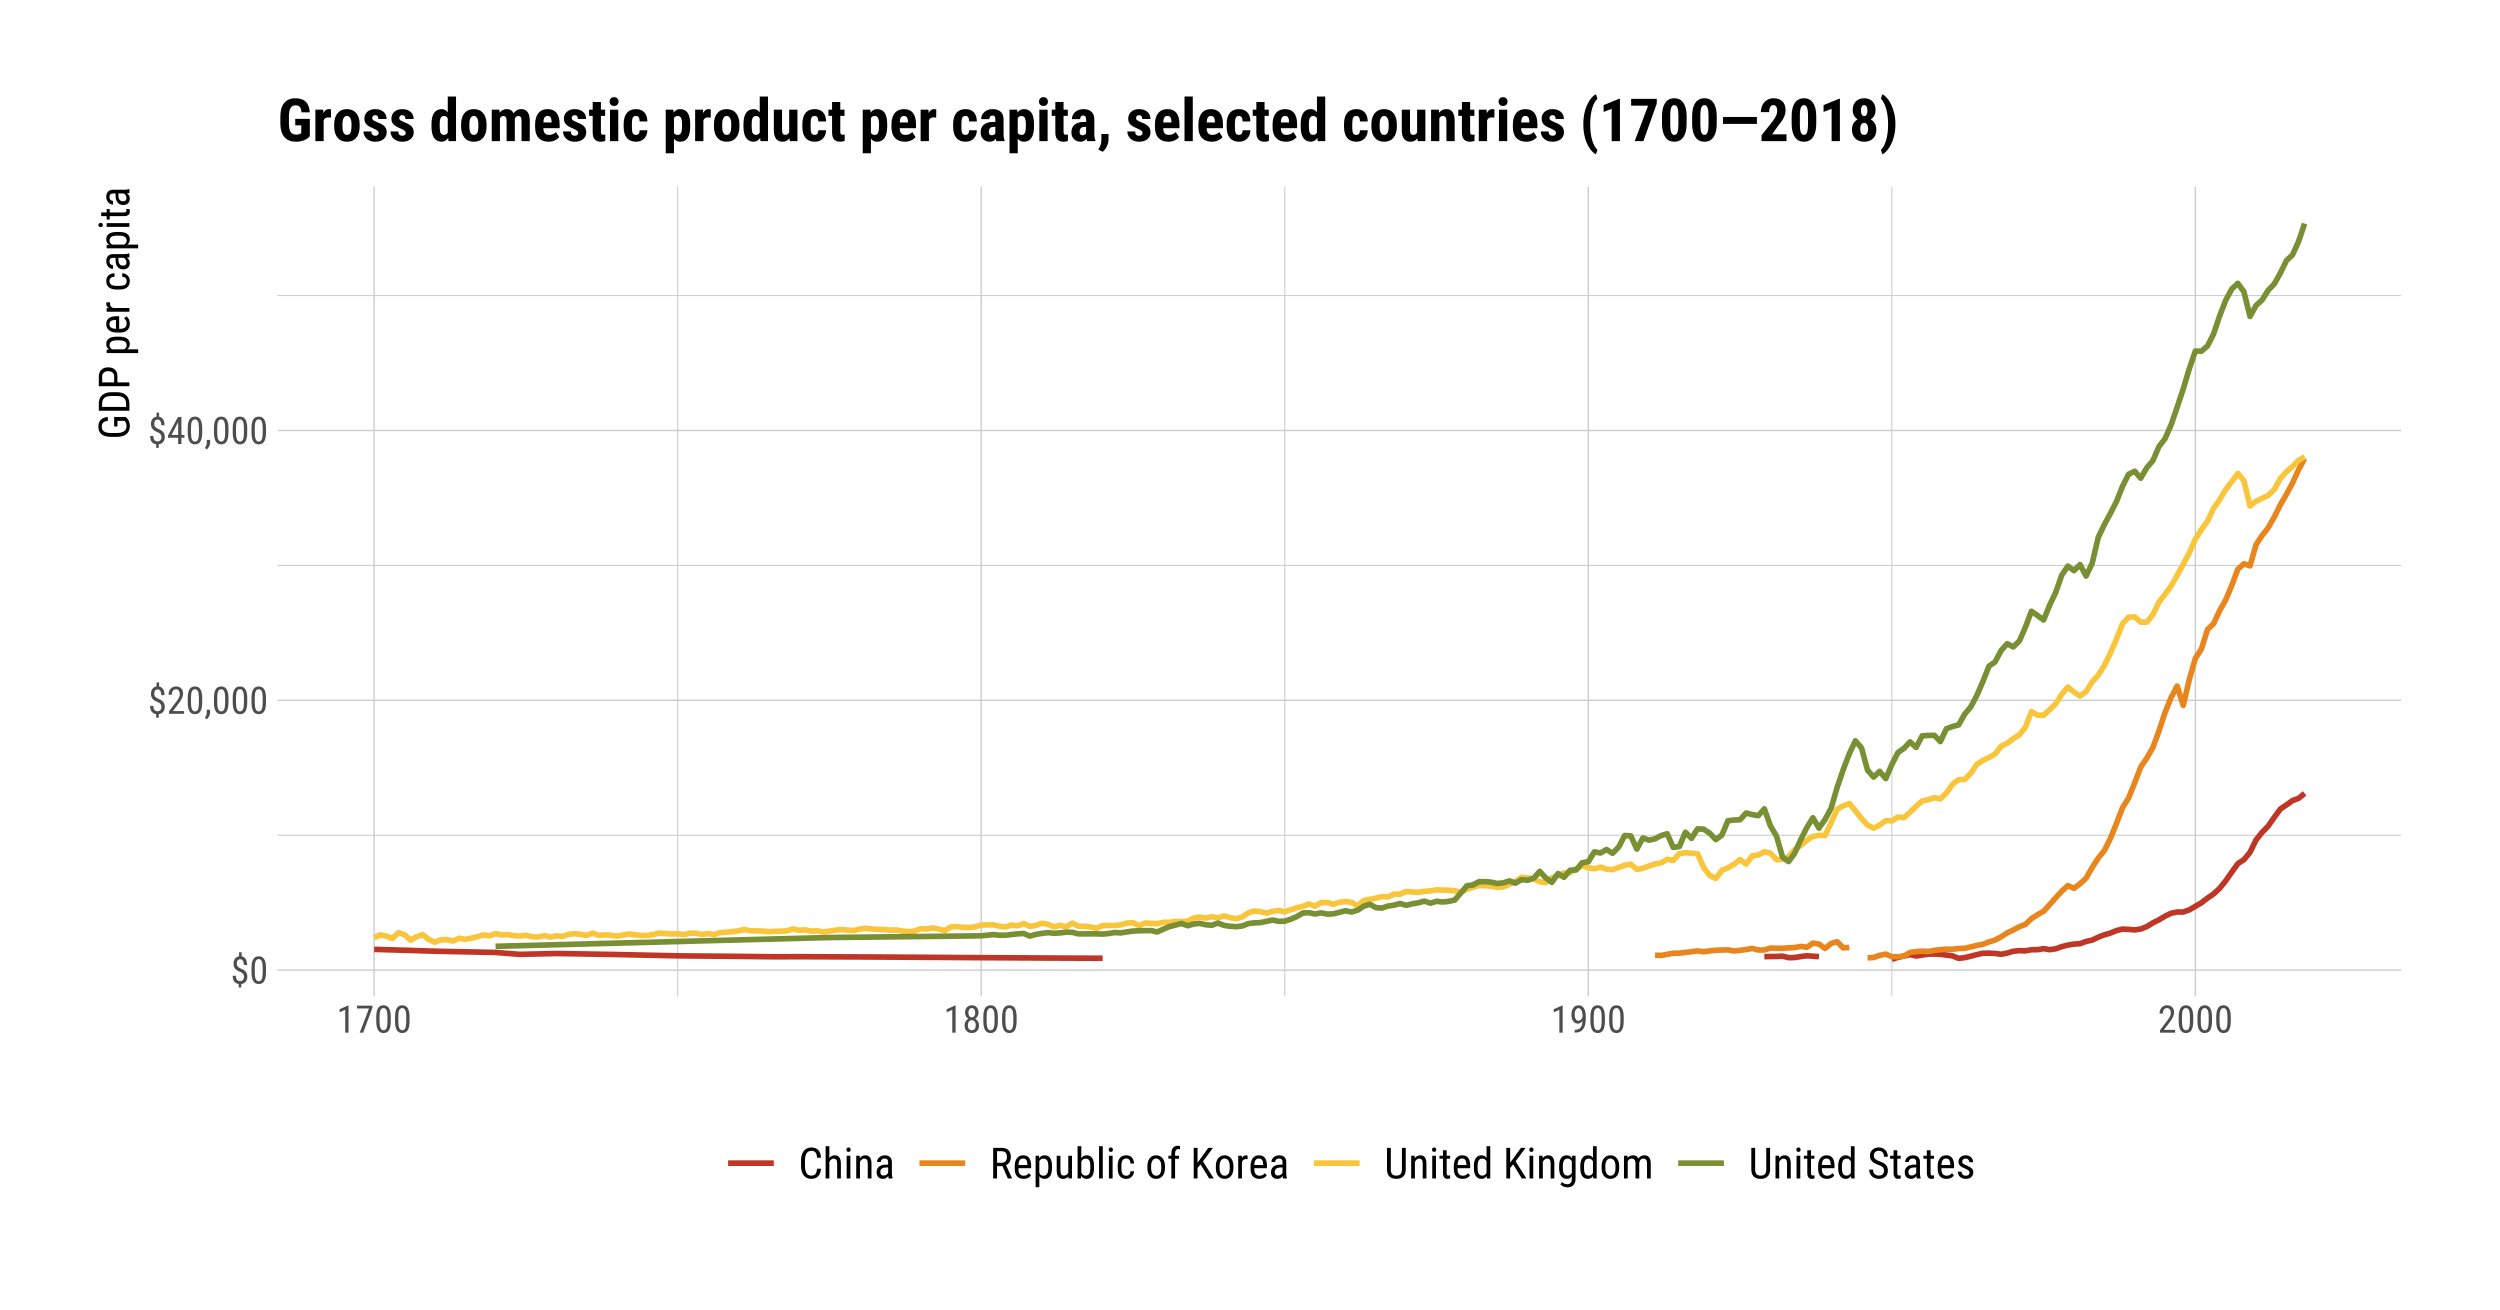 <?xml version="1.0" encoding="UTF-8"?>
<svg xmlns="http://www.w3.org/2000/svg" xmlns:xlink="http://www.w3.org/1999/xlink" width="756pt" height="396pt" viewBox="0 0 756 396" version="1.1">
<defs>
<g>
<symbol overflow="visible" id="glyph0-0">
<path style="stroke:none;" d="M 3.922 0 L 0.578 0 L 0.578 -8.172 L 3.922 -8.172 Z M 3.672 -0.484 L 3.672 -7.688 L 2.375 -4.094 Z M 0.844 -7.641 L 0.844 -0.531 L 2.109 -4.094 Z M 1.031 -0.297 L 3.453 -0.297 L 2.234 -3.703 Z M 2.234 -4.469 L 3.453 -7.875 L 1.031 -7.875 Z M 2.234 -4.469 "/>
</symbol>
<symbol overflow="visible" id="glyph0-1">
<path style="stroke:none;" d="M 4.062 -2.109 C 4.062 -2.441 3.969 -2.723 3.781 -2.953 C 3.594 -3.191 3.27 -3.41 2.812 -3.609 C 2.145 -3.859 1.656 -4.176 1.344 -4.562 C 1.039 -4.957 0.891 -5.457 0.891 -6.062 C 0.891 -6.676 1.035 -7.176 1.328 -7.562 C 1.629 -7.945 2.039 -8.18 2.562 -8.266 L 2.562 -9.5 L 3.344 -9.5 L 3.344 -8.266 C 3.875 -8.172 4.281 -7.898 4.562 -7.453 C 4.844 -7.016 4.984 -6.414 4.984 -5.656 L 4.016 -5.656 C 4.016 -6.176 3.914 -6.594 3.719 -6.906 C 3.531 -7.227 3.27 -7.391 2.938 -7.391 C 2.602 -7.391 2.344 -7.273 2.156 -7.047 C 1.969 -6.816 1.875 -6.492 1.875 -6.078 C 1.875 -5.703 1.973 -5.398 2.172 -5.172 C 2.379 -4.941 2.707 -4.734 3.156 -4.547 C 3.832 -4.285 4.316 -3.961 4.609 -3.578 C 4.91 -3.203 5.062 -2.711 5.062 -2.109 C 5.062 -1.504 4.898 -1.004 4.578 -0.609 C 4.266 -0.223 3.816 0.008 3.234 0.094 L 3.234 1.172 L 2.453 1.172 L 2.453 0.094 C 1.859 0 1.406 -0.258 1.094 -0.688 C 0.781 -1.113 0.625 -1.688 0.625 -2.406 L 1.609 -2.406 C 1.609 -1.883 1.711 -1.484 1.922 -1.203 C 2.129 -0.922 2.426 -0.781 2.812 -0.781 C 3.195 -0.781 3.5 -0.895 3.719 -1.125 C 3.945 -1.363 4.062 -1.691 4.062 -2.109 Z M 4.062 -2.109 "/>
</symbol>
<symbol overflow="visible" id="glyph0-2">
<path style="stroke:none;" d="M 5.031 -3.484 C 5.031 -2.273 4.852 -1.375 4.5 -0.781 C 4.145 -0.188 3.594 0.109 2.844 0.109 C 2.113 0.109 1.566 -0.176 1.203 -0.75 C 0.848 -1.32 0.66 -2.18 0.641 -3.328 L 0.641 -4.734 C 0.641 -5.93 0.816 -6.82 1.172 -7.406 C 1.523 -7.988 2.078 -8.281 2.828 -8.281 C 3.566 -8.281 4.113 -8 4.469 -7.438 C 4.82 -6.883 5.008 -6.047 5.031 -4.922 Z M 4.031 -4.906 C 4.031 -5.77 3.93 -6.406 3.734 -6.812 C 3.547 -7.227 3.242 -7.438 2.828 -7.438 C 2.422 -7.438 2.117 -7.234 1.922 -6.828 C 1.734 -6.43 1.641 -5.828 1.641 -5.016 L 1.641 -3.328 C 1.641 -2.461 1.738 -1.812 1.938 -1.375 C 2.133 -0.945 2.438 -0.734 2.844 -0.734 C 3.25 -0.734 3.547 -0.938 3.734 -1.344 C 3.922 -1.75 4.02 -2.375 4.031 -3.219 Z M 4.031 -4.906 "/>
</symbol>
<symbol overflow="visible" id="glyph0-3">
<path style="stroke:none;" d="M 5.234 0 L 0.656 0 L 0.656 -0.75 L 2.984 -3.828 C 3.336 -4.305 3.582 -4.695 3.719 -5 C 3.852 -5.312 3.922 -5.633 3.922 -5.969 C 3.922 -6.406 3.816 -6.758 3.609 -7.031 C 3.41 -7.301 3.148 -7.438 2.828 -7.438 C 2.41 -7.438 2.086 -7.289 1.859 -7 C 1.629 -6.719 1.516 -6.305 1.516 -5.766 L 0.531 -5.766 C 0.531 -6.516 0.734 -7.117 1.141 -7.578 C 1.555 -8.047 2.117 -8.281 2.828 -8.281 C 3.473 -8.281 3.984 -8.082 4.359 -7.688 C 4.734 -7.289 4.922 -6.758 4.922 -6.094 C 4.922 -5.289 4.5 -4.336 3.656 -3.234 L 1.844 -0.844 L 5.234 -0.844 Z M 5.234 0 "/>
</symbol>
<symbol overflow="visible" id="glyph0-4">
<path style="stroke:none;" d="M 0.75 1.625 L 0.156 1.219 C 0.508 0.727 0.695 0.223 0.719 -0.297 L 0.719 -1.234 L 1.734 -1.234 L 1.734 -0.422 C 1.734 -0.035 1.641 0.344 1.453 0.719 C 1.266 1.094 1.031 1.395 0.75 1.625 Z M 0.75 1.625 "/>
</symbol>
<symbol overflow="visible" id="glyph0-5">
<path style="stroke:none;" d="M 4.422 -2.75 L 5.328 -2.75 L 5.328 -1.891 L 4.422 -1.891 L 4.422 0 L 3.422 0 L 3.422 -1.891 L 0.344 -1.891 L 0.344 -2.516 L 3.375 -8.172 L 4.422 -8.172 Z M 1.438 -2.75 L 3.422 -2.75 L 3.422 -6.625 Z M 1.438 -2.75 "/>
</symbol>
<symbol overflow="visible" id="glyph0-6">
<path style="stroke:none;" d="M 3.609 0 L 2.609 0 L 2.609 -6.922 L 0.906 -6.156 L 0.906 -7.094 L 3.453 -8.219 L 3.609 -8.219 Z M 3.609 0 "/>
</symbol>
<symbol overflow="visible" id="glyph0-7">
<path style="stroke:none;" d="M 5.172 -7.594 L 2.359 0 L 1.312 0 L 4.125 -7.328 L 0.484 -7.328 L 0.484 -8.172 L 5.172 -8.172 Z M 5.172 -7.594 "/>
</symbol>
<symbol overflow="visible" id="glyph0-8">
<path style="stroke:none;" d="M 4.859 -6.047 C 4.859 -5.641 4.766 -5.273 4.578 -4.953 C 4.398 -4.629 4.16 -4.379 3.859 -4.203 C 4.223 -4.016 4.504 -3.742 4.703 -3.391 C 4.91 -3.047 5.016 -2.648 5.016 -2.203 C 5.016 -1.504 4.816 -0.941 4.422 -0.516 C 4.023 -0.098 3.492 0.109 2.828 0.109 C 2.172 0.109 1.645 -0.098 1.25 -0.516 C 0.852 -0.941 0.656 -1.504 0.656 -2.203 C 0.656 -2.648 0.754 -3.051 0.953 -3.406 C 1.16 -3.758 1.441 -4.031 1.797 -4.219 C 1.484 -4.395 1.238 -4.641 1.062 -4.953 C 0.883 -5.273 0.797 -5.641 0.797 -6.047 C 0.797 -6.734 0.984 -7.273 1.359 -7.672 C 1.734 -8.078 2.223 -8.281 2.828 -8.281 C 3.441 -8.281 3.93 -8.082 4.297 -7.688 C 4.672 -7.289 4.859 -6.742 4.859 -6.047 Z M 4.031 -2.234 C 4.031 -2.703 3.914 -3.078 3.688 -3.359 C 3.469 -3.641 3.18 -3.781 2.828 -3.781 C 2.461 -3.781 2.172 -3.633 1.953 -3.344 C 1.742 -3.062 1.641 -2.691 1.641 -2.234 C 1.641 -1.754 1.742 -1.383 1.953 -1.125 C 2.16 -0.863 2.453 -0.734 2.828 -0.734 C 3.211 -0.734 3.508 -0.863 3.719 -1.125 C 3.926 -1.383 4.031 -1.754 4.031 -2.234 Z M 3.875 -6.031 C 3.875 -6.445 3.773 -6.785 3.578 -7.047 C 3.391 -7.305 3.141 -7.438 2.828 -7.438 C 2.516 -7.438 2.266 -7.305 2.078 -7.047 C 1.891 -6.785 1.797 -6.445 1.797 -6.031 C 1.797 -5.602 1.891 -5.258 2.078 -5 C 2.273 -4.75 2.523 -4.625 2.828 -4.625 C 3.148 -4.625 3.406 -4.75 3.594 -5 C 3.781 -5.258 3.875 -5.602 3.875 -6.031 Z M 3.875 -6.031 "/>
</symbol>
<symbol overflow="visible" id="glyph0-9">
<path style="stroke:none;" d="M 3.922 -3.5 C 3.523 -2.988 3.062 -2.734 2.531 -2.734 C 1.938 -2.734 1.461 -2.984 1.109 -3.484 C 0.754 -3.984 0.578 -4.641 0.578 -5.453 C 0.578 -6.305 0.77 -6.988 1.156 -7.5 C 1.539 -8.02 2.066 -8.281 2.734 -8.281 C 3.422 -8.281 3.957 -7.984 4.344 -7.391 C 4.727 -6.797 4.922 -5.969 4.922 -4.906 L 4.922 -4.609 C 4.922 -3.703 4.852 -2.969 4.719 -2.406 C 4.582 -1.844 4.379 -1.391 4.109 -1.047 C 3.848 -0.703 3.508 -0.441 3.094 -0.266 C 2.688 -0.086 2.176 0 1.562 0 L 1.562 -0.875 L 1.734 -0.875 C 2.43 -0.883 2.961 -1.098 3.328 -1.516 C 3.691 -1.93 3.891 -2.594 3.922 -3.5 Z M 2.703 -3.594 C 2.941 -3.594 3.176 -3.691 3.406 -3.891 C 3.633 -4.086 3.812 -4.352 3.938 -4.688 L 3.938 -5.125 C 3.938 -5.801 3.816 -6.352 3.578 -6.781 C 3.348 -7.207 3.066 -7.422 2.734 -7.422 C 2.367 -7.422 2.082 -7.242 1.875 -6.891 C 1.664 -6.535 1.562 -6.078 1.562 -5.516 C 1.562 -4.953 1.66 -4.488 1.859 -4.125 C 2.066 -3.77 2.348 -3.594 2.703 -3.594 Z M 2.703 -3.594 "/>
</symbol>
<symbol overflow="visible" id="glyph1-0">
<path style="stroke:none;" d="M 0 -4.438 L 0 -0.656 L -9.25 -0.656 L -9.25 -4.438 Z M -0.547 -4.141 L -8.703 -4.141 L -4.625 -2.688 Z M -8.641 -0.953 L -0.594 -0.953 L -4.625 -2.375 Z M -0.344 -1.156 L -0.344 -3.906 L -4.188 -2.531 Z M -5.047 -2.531 L -8.906 -3.906 L -8.906 -1.156 Z M -5.047 -2.531 "/>
</symbol>
<symbol overflow="visible" id="glyph1-1">
<path style="stroke:none;" d="M -1.156 -6.781 L -0.891 -6.578 C -0.211 -5.992 0.125 -5.141 0.125 -4.016 C 0.125 -3.016 -0.203 -2.227 -0.859 -1.656 C -1.523 -1.094 -2.461 -0.801 -3.672 -0.781 L -5.484 -0.781 C -6.785 -0.781 -7.758 -1.039 -8.406 -1.562 C -9.051 -2.082 -9.375 -2.859 -9.375 -3.891 C -9.375 -4.773 -9.125 -5.461 -8.625 -5.953 C -8.133 -6.453 -7.438 -6.727 -6.531 -6.781 L -6.531 -5.625 C -7.102 -5.57 -7.551 -5.41 -7.875 -5.141 C -8.195 -4.867 -8.359 -4.453 -8.359 -3.891 C -8.359 -3.234 -8.141 -2.75 -7.703 -2.438 C -7.273 -2.125 -6.586 -1.961 -5.641 -1.953 L -3.75 -1.953 C -2.82 -1.953 -2.109 -2.129 -1.609 -2.484 C -1.109 -2.836 -0.859 -3.348 -0.859 -4.016 C -0.859 -4.641 -1.016 -5.117 -1.328 -5.453 L -1.484 -5.625 L -3.609 -5.625 L -3.609 -3.922 L -4.609 -3.922 L -4.609 -6.781 Z M -1.156 -6.781 "/>
</symbol>
<symbol overflow="visible" id="glyph1-2">
<path style="stroke:none;" d="M 0 -1 L -9.25 -1 L -9.25 -3.203 C -9.25 -4.273 -8.91 -5.109 -8.234 -5.703 C -7.555 -6.305 -6.609 -6.609 -5.391 -6.609 L -3.828 -6.609 C -2.609 -6.609 -1.664 -6.305 -1 -5.703 C -0.332 -5.098 0 -4.219 0 -3.062 Z M -8.234 -2.156 L -1 -2.156 L -1 -3.094 C -1 -3.906 -1.234 -4.5 -1.703 -4.875 C -2.172 -5.258 -2.863 -5.453 -3.781 -5.453 L -5.422 -5.453 C -6.391 -5.453 -7.098 -5.266 -7.547 -4.891 C -8.004 -4.516 -8.234 -3.953 -8.234 -3.203 Z M -8.234 -2.156 "/>
</symbol>
<symbol overflow="visible" id="glyph1-3">
<path style="stroke:none;" d="M -3.625 -2.156 L 0 -2.156 L 0 -1 L -9.25 -1 L -9.25 -3.938 C -9.25 -4.801 -8.988 -5.477 -8.469 -5.969 C -7.957 -6.457 -7.273 -6.703 -6.422 -6.703 C -5.523 -6.703 -4.836 -6.469 -4.359 -6 C -3.879 -5.531 -3.633 -4.875 -3.625 -4.031 Z M -4.609 -2.156 L -4.609 -3.938 C -4.609 -4.457 -4.766 -4.852 -5.078 -5.125 C -5.391 -5.406 -5.832 -5.547 -6.406 -5.547 C -6.957 -5.547 -7.398 -5.398 -7.734 -5.109 C -8.066 -4.828 -8.234 -4.441 -8.234 -3.953 L -8.234 -2.156 Z M -4.609 -2.156 "/>
</symbol>
<symbol overflow="visible" id="glyph1-4">
<path style="stroke:none;" d=""/>
</symbol>
<symbol overflow="visible" id="glyph1-5">
<path style="stroke:none;" d="M -3.109 -5.797 C -2.016 -5.797 -1.203 -5.598 -0.672 -5.203 C -0.141 -4.816 0.125 -4.27 0.125 -3.562 C 0.125 -2.863 -0.133 -2.332 -0.656 -1.969 L 2.641 -1.969 L 2.641 -0.844 L -6.875 -0.844 L -6.875 -1.859 L -6.109 -1.922 C -6.703 -2.297 -7 -2.832 -7 -3.531 C -7 -4.289 -6.734 -4.852 -6.203 -5.219 C -5.68 -5.594 -4.898 -5.785 -3.859 -5.797 Z M -3.75 -4.688 C -4.52 -4.688 -5.086 -4.566 -5.453 -4.328 C -5.816 -4.086 -6 -3.707 -6 -3.188 C -6 -2.645 -5.727 -2.238 -5.188 -1.969 L -1.625 -1.969 C -1.094 -2.238 -0.828 -2.648 -0.828 -3.203 C -0.828 -3.711 -1.008 -4.082 -1.375 -4.312 C -1.75 -4.551 -2.312 -4.676 -3.062 -4.688 Z M -3.75 -4.688 "/>
</symbol>
<symbol overflow="visible" id="glyph1-6">
<path style="stroke:none;" d="M 0.125 -3.297 C 0.125 -2.441 -0.129 -1.785 -0.641 -1.328 C -1.148 -0.867 -1.895 -0.633 -2.875 -0.625 L -3.719 -0.625 C -4.738 -0.625 -5.539 -0.848 -6.125 -1.297 C -6.707 -1.742 -7 -2.367 -7 -3.172 C -7 -3.973 -6.738 -4.57 -6.219 -4.969 C -5.707 -5.363 -4.91 -5.566 -3.828 -5.578 L -3.094 -5.578 L -3.094 -1.75 L -2.938 -1.75 C -2.195 -1.75 -1.66 -1.883 -1.328 -2.156 C -0.992 -2.438 -0.828 -2.836 -0.828 -3.359 C -0.828 -3.691 -0.891 -3.984 -1.016 -4.234 C -1.141 -4.484 -1.336 -4.719 -1.609 -4.938 L -0.906 -5.516 C -0.219 -5.035 0.125 -4.297 0.125 -3.297 Z M -6.031 -3.172 C -6.031 -2.703 -5.867 -2.352 -5.547 -2.125 C -5.234 -1.906 -4.738 -1.781 -4.062 -1.75 L -4.062 -4.453 L -4.219 -4.453 C -4.863 -4.422 -5.328 -4.301 -5.609 -4.094 C -5.891 -3.895 -6.031 -3.586 -6.031 -3.172 Z M -6.031 -3.172 "/>
</symbol>
<symbol overflow="visible" id="glyph1-7">
<path style="stroke:none;" d="M -5.812 -3.672 C -5.844 -3.516 -5.859 -3.348 -5.859 -3.172 C -5.859 -2.586 -5.539 -2.188 -4.906 -1.969 L 0 -1.969 L 0 -0.844 L -6.875 -0.844 L -6.875 -1.938 L -6.172 -1.953 C -6.723 -2.254 -7 -2.676 -7 -3.219 C -7 -3.395 -6.969 -3.547 -6.906 -3.672 Z M -5.812 -3.672 "/>
</symbol>
<symbol overflow="visible" id="glyph1-8">
<path style="stroke:none;" d="M -0.828 -3.219 C -0.828 -3.594 -0.941 -3.891 -1.172 -4.109 C -1.41 -4.336 -1.742 -4.461 -2.172 -4.484 L -2.172 -5.547 C -1.504 -5.523 -0.953 -5.289 -0.516 -4.844 C -0.086 -4.406 0.125 -3.863 0.125 -3.219 C 0.125 -2.375 -0.141 -1.727 -0.672 -1.281 C -1.211 -0.832 -2.008 -0.609 -3.062 -0.609 L -3.828 -0.609 C -4.859 -0.609 -5.645 -0.828 -6.188 -1.266 C -6.727 -1.711 -7 -2.363 -7 -3.219 C -7 -3.914 -6.773 -4.473 -6.328 -4.891 C -5.879 -5.305 -5.27 -5.523 -4.5 -5.547 L -4.5 -4.484 C -5.008 -4.461 -5.391 -4.344 -5.641 -4.125 C -5.898 -3.906 -6.031 -3.602 -6.031 -3.219 C -6.031 -2.719 -5.863 -2.348 -5.531 -2.109 C -5.207 -1.867 -4.672 -1.742 -3.922 -1.734 L -3.047 -1.734 C -2.234 -1.734 -1.66 -1.852 -1.328 -2.094 C -0.992 -2.332 -0.828 -2.707 -0.828 -3.219 Z M -0.828 -3.219 "/>
</symbol>
<symbol overflow="visible" id="glyph1-9">
<path style="stroke:none;" d="M 0 -4.375 C -0.145 -4.301 -0.395 -4.254 -0.75 -4.234 C -0.164 -3.828 0.125 -3.316 0.125 -2.703 C 0.125 -2.078 -0.047 -1.586 -0.391 -1.234 C -0.742 -0.891 -1.238 -0.719 -1.875 -0.719 C -2.57 -0.719 -3.125 -0.953 -3.531 -1.422 C -3.945 -1.898 -4.16 -2.555 -4.172 -3.391 L -4.172 -4.203 L -4.891 -4.203 C -5.305 -4.203 -5.598 -4.109 -5.766 -3.922 C -5.941 -3.742 -6.031 -3.473 -6.031 -3.109 C -6.031 -2.766 -5.926 -2.488 -5.719 -2.281 C -5.52 -2.07 -5.27 -1.969 -4.969 -1.969 L -4.969 -0.844 C -5.312 -0.844 -5.645 -0.941 -5.969 -1.141 C -6.289 -1.348 -6.539 -1.629 -6.719 -1.984 C -6.906 -2.336 -7 -2.727 -7 -3.156 C -7 -3.863 -6.82 -4.398 -6.469 -4.766 C -6.125 -5.129 -5.613 -5.316 -4.938 -5.328 L -1.484 -5.328 C -0.953 -5.328 -0.492 -5.398 -0.109 -5.547 L 0 -5.547 Z M -0.891 -2.875 C -0.891 -3.145 -0.969 -3.406 -1.125 -3.656 C -1.281 -3.906 -1.469 -4.086 -1.688 -4.203 L -3.328 -4.203 L -3.328 -3.578 C -3.316 -3.047 -3.195 -2.625 -2.969 -2.312 C -2.738 -2 -2.414 -1.844 -2 -1.844 C -1.613 -1.844 -1.332 -1.922 -1.156 -2.078 C -0.977 -2.234 -0.891 -2.5 -0.891 -2.875 Z M -0.891 -2.875 "/>
</symbol>
<symbol overflow="visible" id="glyph1-10">
<path style="stroke:none;" d="M 0 -2.047 L 0 -0.922 L -6.875 -0.922 L -6.875 -2.047 Z M -8.688 -2.141 C -8.5 -2.141 -8.344 -2.086 -8.219 -1.984 C -8.094 -1.879 -8.031 -1.719 -8.031 -1.5 C -8.031 -1.289 -8.094 -1.129 -8.219 -1.016 C -8.344 -0.91 -8.5 -0.859 -8.688 -0.859 C -8.875 -0.859 -9.035 -0.91 -9.172 -1.016 C -9.305 -1.129 -9.375 -1.289 -9.375 -1.5 C -9.375 -1.707 -9.305 -1.863 -9.172 -1.969 C -9.035 -2.082 -8.875 -2.141 -8.688 -2.141 Z M -8.688 -2.141 "/>
</symbol>
<symbol overflow="visible" id="glyph1-11">
<path style="stroke:none;" d="M -8.531 -2.312 L -6.875 -2.312 L -6.875 -3.344 L -5.953 -3.344 L -5.953 -2.312 L -1.703 -2.312 C -1.43 -2.312 -1.223 -2.352 -1.078 -2.438 C -0.941 -2.531 -0.875 -2.688 -0.875 -2.906 C -0.875 -3.051 -0.898 -3.203 -0.953 -3.359 L 0 -3.344 C 0.082 -3.082 0.125 -2.82 0.125 -2.562 C 0.125 -2.113 -0.031 -1.77 -0.344 -1.531 C -0.664 -1.301 -1.113 -1.188 -1.688 -1.188 L -5.953 -1.188 L -5.953 -0.141 L -6.875 -0.141 L -6.875 -1.188 L -8.531 -1.188 Z M -8.531 -2.312 "/>
</symbol>
<symbol overflow="visible" id="glyph2-0">
<path style="stroke:none;" d="M 4.438 0 L 0.656 0 L 0.656 -9.25 L 4.438 -9.25 Z M 4.141 -0.547 L 4.141 -8.703 L 2.688 -4.625 Z M 0.953 -8.641 L 0.953 -0.594 L 2.375 -4.625 Z M 1.156 -0.344 L 3.906 -0.344 L 2.531 -4.188 Z M 2.531 -5.047 L 3.906 -8.906 L 1.156 -8.906 Z M 2.531 -5.047 "/>
</symbol>
<symbol overflow="visible" id="glyph2-1">
<path style="stroke:none;" d="M 6.797 -2.938 C 6.742 -1.945 6.461 -1.188 5.953 -0.656 C 5.453 -0.133 4.738 0.125 3.812 0.125 C 2.883 0.125 2.145 -0.223 1.594 -0.922 C 1.051 -1.629 0.781 -2.586 0.781 -3.797 L 0.781 -5.469 C 0.781 -6.676 1.062 -7.629 1.625 -8.328 C 2.188 -9.023 2.953 -9.375 3.922 -9.375 C 4.816 -9.375 5.508 -9.102 6 -8.562 C 6.488 -8.031 6.754 -7.266 6.797 -6.266 L 5.625 -6.266 C 5.57 -7.023 5.41 -7.562 5.141 -7.875 C 4.867 -8.195 4.461 -8.359 3.922 -8.359 C 3.297 -8.359 2.812 -8.113 2.469 -7.625 C 2.133 -7.133 1.969 -6.41 1.969 -5.453 L 1.969 -3.766 C 1.969 -2.828 2.125 -2.109 2.438 -1.609 C 2.75 -1.109 3.207 -0.859 3.812 -0.859 C 4.414 -0.859 4.848 -1.008 5.109 -1.312 C 5.379 -1.613 5.551 -2.156 5.625 -2.938 Z M 6.797 -2.938 "/>
</symbol>
<symbol overflow="visible" id="glyph2-2">
<path style="stroke:none;" d="M 1.969 -6.156 C 2.395 -6.719 2.938 -7 3.594 -7 C 4.812 -7 5.43 -6.188 5.453 -4.562 L 5.453 0 L 4.328 0 L 4.328 -4.516 C 4.328 -5.047 4.238 -5.426 4.062 -5.656 C 3.883 -5.883 3.613 -6 3.25 -6 C 2.969 -6 2.719 -5.906 2.5 -5.719 C 2.281 -5.531 2.102 -5.285 1.969 -4.984 L 1.969 0 L 0.844 0 L 0.844 -9.75 L 1.969 -9.75 Z M 1.969 -6.156 "/>
</symbol>
<symbol overflow="visible" id="glyph2-3">
<path style="stroke:none;" d="M 2.047 0 L 0.922 0 L 0.922 -6.875 L 2.047 -6.875 Z M 2.141 -8.688 C 2.141 -8.5 2.086 -8.344 1.984 -8.219 C 1.879 -8.094 1.719 -8.031 1.5 -8.031 C 1.289 -8.031 1.129 -8.094 1.016 -8.219 C 0.91 -8.344 0.859 -8.5 0.859 -8.688 C 0.859 -8.875 0.91 -9.035 1.016 -9.172 C 1.129 -9.305 1.289 -9.375 1.5 -9.375 C 1.707 -9.375 1.863 -9.305 1.969 -9.172 C 2.082 -9.035 2.141 -8.875 2.141 -8.688 Z M 2.141 -8.688 "/>
</symbol>
<symbol overflow="visible" id="glyph2-4">
<path style="stroke:none;" d="M 1.891 -6.875 L 1.938 -6.125 C 2.363 -6.707 2.914 -7 3.594 -7 C 4.812 -7 5.43 -6.188 5.453 -4.562 L 5.453 0 L 4.328 0 L 4.328 -4.516 C 4.328 -5.047 4.238 -5.426 4.062 -5.656 C 3.883 -5.883 3.613 -6 3.25 -6 C 2.969 -6 2.719 -5.906 2.5 -5.719 C 2.281 -5.531 2.102 -5.285 1.969 -4.984 L 1.969 0 L 0.844 0 L 0.844 -6.875 Z M 1.891 -6.875 "/>
</symbol>
<symbol overflow="visible" id="glyph2-5">
<path style="stroke:none;" d="M 4.375 0 C 4.301 -0.145 4.254 -0.395 4.234 -0.75 C 3.828 -0.164 3.316 0.125 2.703 0.125 C 2.078 0.125 1.586 -0.047 1.234 -0.391 C 0.891 -0.742 0.719 -1.238 0.719 -1.875 C 0.719 -2.57 0.953 -3.125 1.422 -3.531 C 1.898 -3.945 2.555 -4.16 3.391 -4.172 L 4.203 -4.172 L 4.203 -4.891 C 4.203 -5.305 4.109 -5.598 3.922 -5.766 C 3.742 -5.941 3.473 -6.031 3.109 -6.031 C 2.766 -6.031 2.488 -5.926 2.281 -5.719 C 2.07 -5.52 1.969 -5.27 1.969 -4.969 L 0.844 -4.969 C 0.844 -5.312 0.941 -5.645 1.141 -5.969 C 1.348 -6.289 1.629 -6.539 1.984 -6.719 C 2.336 -6.906 2.727 -7 3.156 -7 C 3.863 -7 4.398 -6.82 4.766 -6.469 C 5.129 -6.125 5.316 -5.613 5.328 -4.938 L 5.328 -1.484 C 5.328 -0.953 5.398 -0.492 5.547 -0.109 L 5.547 0 Z M 2.875 -0.891 C 3.145 -0.891 3.406 -0.969 3.656 -1.125 C 3.906 -1.281 4.086 -1.469 4.203 -1.688 L 4.203 -3.328 L 3.578 -3.328 C 3.047 -3.316 2.625 -3.195 2.312 -2.969 C 2 -2.738 1.844 -2.414 1.844 -2 C 1.844 -1.613 1.922 -1.332 2.078 -1.156 C 2.234 -0.977 2.5 -0.891 2.875 -0.891 Z M 2.875 -0.891 "/>
</symbol>
<symbol overflow="visible" id="glyph2-6">
<path style="stroke:none;" d="M 3.797 -3.734 L 2.172 -3.734 L 2.172 0 L 1 0 L 1 -9.25 L 3.594 -9.25 C 4.488 -9.25 5.172 -9.008 5.641 -8.531 C 6.109 -8.062 6.344 -7.375 6.344 -6.469 C 6.344 -5.895 6.219 -5.395 5.969 -4.969 C 5.719 -4.539 5.359 -4.219 4.891 -4 L 6.688 -0.078 L 6.688 0 L 5.438 0 Z M 2.172 -4.734 L 3.578 -4.734 C 4.055 -4.734 4.441 -4.891 4.734 -5.203 C 5.023 -5.516 5.172 -5.938 5.172 -6.469 C 5.172 -7.645 4.633 -8.234 3.562 -8.234 L 2.172 -8.234 Z M 2.172 -4.734 "/>
</symbol>
<symbol overflow="visible" id="glyph2-7">
<path style="stroke:none;" d="M 3.297 0.125 C 2.441 0.125 1.785 -0.129 1.328 -0.641 C 0.867 -1.148 0.633 -1.895 0.625 -2.875 L 0.625 -3.719 C 0.625 -4.738 0.848 -5.539 1.297 -6.125 C 1.742 -6.707 2.367 -7 3.172 -7 C 3.973 -7 4.57 -6.738 4.969 -6.219 C 5.363 -5.707 5.566 -4.91 5.578 -3.828 L 5.578 -3.094 L 1.75 -3.094 L 1.75 -2.938 C 1.75 -2.195 1.883 -1.66 2.156 -1.328 C 2.438 -0.992 2.836 -0.828 3.359 -0.828 C 3.691 -0.828 3.984 -0.891 4.234 -1.016 C 4.484 -1.141 4.719 -1.336 4.938 -1.609 L 5.516 -0.906 C 5.035 -0.219 4.297 0.125 3.297 0.125 Z M 3.172 -6.031 C 2.703 -6.031 2.352 -5.867 2.125 -5.547 C 1.906 -5.234 1.781 -4.738 1.75 -4.062 L 4.453 -4.062 L 4.453 -4.219 C 4.422 -4.863 4.301 -5.328 4.094 -5.609 C 3.895 -5.891 3.586 -6.031 3.172 -6.031 Z M 3.172 -6.031 "/>
</symbol>
<symbol overflow="visible" id="glyph2-8">
<path style="stroke:none;" d="M 5.797 -3.109 C 5.797 -2.016 5.598 -1.203 5.203 -0.672 C 4.816 -0.141 4.27 0.125 3.562 0.125 C 2.863 0.125 2.332 -0.133 1.969 -0.656 L 1.969 2.641 L 0.844 2.641 L 0.844 -6.875 L 1.859 -6.875 L 1.922 -6.109 C 2.297 -6.703 2.832 -7 3.531 -7 C 4.289 -7 4.852 -6.734 5.219 -6.203 C 5.594 -5.68 5.785 -4.898 5.797 -3.859 Z M 4.688 -3.75 C 4.688 -4.52 4.566 -5.086 4.328 -5.453 C 4.086 -5.816 3.707 -6 3.188 -6 C 2.645 -6 2.238 -5.727 1.969 -5.188 L 1.969 -1.625 C 2.238 -1.094 2.648 -0.828 3.203 -0.828 C 3.711 -0.828 4.082 -1.008 4.312 -1.375 C 4.551 -1.75 4.676 -2.312 4.688 -3.062 Z M 4.688 -3.75 "/>
</symbol>
<symbol overflow="visible" id="glyph2-9">
<path style="stroke:none;" d="M 4.344 -0.609 C 3.969 -0.117 3.422 0.125 2.703 0.125 C 2.086 0.125 1.617 -0.086 1.297 -0.516 C 0.984 -0.941 0.82 -1.566 0.812 -2.391 L 0.812 -6.875 L 1.938 -6.875 L 1.938 -2.469 C 1.938 -1.406 2.258 -0.875 2.906 -0.875 C 3.582 -0.875 4.051 -1.176 4.312 -1.781 L 4.312 -6.875 L 5.438 -6.875 L 5.438 0 L 4.375 0 Z M 4.344 -0.609 "/>
</symbol>
<symbol overflow="visible" id="glyph2-10">
<path style="stroke:none;" d="M 5.812 -3.109 C 5.812 -2.035 5.617 -1.227 5.234 -0.688 C 4.848 -0.145 4.289 0.125 3.562 0.125 C 2.832 0.125 2.285 -0.188 1.922 -0.812 L 1.859 0 L 0.844 0 L 0.844 -9.75 L 1.969 -9.75 L 1.969 -6.109 C 2.332 -6.703 2.859 -7 3.547 -7 C 4.297 -7 4.859 -6.727 5.234 -6.188 C 5.617 -5.656 5.812 -4.852 5.812 -3.781 Z M 4.703 -3.75 C 4.703 -4.562 4.586 -5.141 4.359 -5.484 C 4.129 -5.828 3.758 -6 3.25 -6 C 2.676 -6 2.25 -5.688 1.969 -5.062 L 1.969 -1.797 C 2.238 -1.172 2.672 -0.859 3.266 -0.859 C 3.773 -0.859 4.141 -1.035 4.359 -1.391 C 4.578 -1.754 4.691 -2.305 4.703 -3.047 Z M 4.703 -3.75 "/>
</symbol>
<symbol overflow="visible" id="glyph2-11">
<path style="stroke:none;" d="M 2.047 0 L 0.922 0 L 0.922 -9.75 L 2.047 -9.75 Z M 2.047 0 "/>
</symbol>
<symbol overflow="visible" id="glyph2-12">
<path style="stroke:none;" d="M 3.219 -0.828 C 3.594 -0.828 3.891 -0.941 4.109 -1.172 C 4.336 -1.41 4.461 -1.742 4.484 -2.172 L 5.547 -2.172 C 5.523 -1.504 5.289 -0.953 4.844 -0.516 C 4.406 -0.086 3.863 0.125 3.219 0.125 C 2.375 0.125 1.727 -0.141 1.281 -0.672 C 0.832 -1.211 0.609 -2.008 0.609 -3.062 L 0.609 -3.828 C 0.609 -4.859 0.828 -5.645 1.266 -6.188 C 1.711 -6.727 2.363 -7 3.219 -7 C 3.914 -7 4.473 -6.773 4.891 -6.328 C 5.305 -5.879 5.523 -5.27 5.547 -4.5 L 4.484 -4.5 C 4.461 -5.008 4.344 -5.391 4.125 -5.641 C 3.906 -5.898 3.602 -6.031 3.219 -6.031 C 2.719 -6.031 2.348 -5.863 2.109 -5.531 C 1.867 -5.207 1.742 -4.672 1.734 -3.922 L 1.734 -3.047 C 1.734 -2.234 1.852 -1.66 2.094 -1.328 C 2.332 -0.992 2.707 -0.828 3.219 -0.828 Z M 3.219 -0.828 "/>
</symbol>
<symbol overflow="visible" id="glyph2-13">
<path style="stroke:none;" d=""/>
</symbol>
<symbol overflow="visible" id="glyph2-14">
<path style="stroke:none;" d="M 0.609 -3.75 C 0.609 -4.75 0.848 -5.539 1.328 -6.125 C 1.816 -6.707 2.457 -7 3.25 -7 C 4.039 -7 4.676 -6.711 5.156 -6.141 C 5.645 -5.578 5.898 -4.805 5.922 -3.828 L 5.922 -3.109 C 5.922 -2.109 5.676 -1.316 5.188 -0.734 C 4.707 -0.16 4.066 0.125 3.266 0.125 C 2.461 0.125 1.82 -0.156 1.344 -0.719 C 0.863 -1.281 0.617 -2.039 0.609 -3 Z M 1.734 -3.109 C 1.734 -2.398 1.867 -1.844 2.141 -1.438 C 2.422 -1.031 2.797 -0.828 3.266 -0.828 C 4.254 -0.828 4.766 -1.547 4.797 -2.984 L 4.797 -3.75 C 4.797 -4.457 4.656 -5.016 4.375 -5.422 C 4.094 -5.828 3.719 -6.031 3.25 -6.031 C 2.789 -6.031 2.422 -5.828 2.141 -5.422 C 1.867 -5.016 1.734 -4.461 1.734 -3.766 Z M 1.734 -3.109 "/>
</symbol>
<symbol overflow="visible" id="glyph2-15">
<path style="stroke:none;" d="M 1.328 0 L 1.328 -5.953 L 0.438 -5.953 L 0.438 -6.875 L 1.328 -6.875 L 1.328 -7.656 C 1.348 -8.352 1.523 -8.898 1.859 -9.297 C 2.203 -9.691 2.688 -9.891 3.312 -9.891 C 3.531 -9.891 3.754 -9.852 3.984 -9.781 L 3.922 -8.828 C 3.766 -8.859 3.598 -8.875 3.422 -8.875 C 2.773 -8.875 2.453 -8.422 2.453 -7.516 L 2.453 -6.875 L 3.625 -6.875 L 3.625 -5.953 L 2.453 -5.953 L 2.453 0 Z M 1.328 0 "/>
</symbol>
<symbol overflow="visible" id="glyph2-16">
<path style="stroke:none;" d="M 3.062 -4.266 L 2.156 -3.156 L 2.156 0 L 1 0 L 1 -9.25 L 2.156 -9.25 L 2.156 -4.781 L 2.922 -5.797 L 5.406 -9.25 L 6.812 -9.25 L 3.797 -5.172 L 7.047 0 L 5.656 0 Z M 3.062 -4.266 "/>
</symbol>
<symbol overflow="visible" id="glyph2-17">
<path style="stroke:none;" d="M 3.672 -5.812 C 3.516 -5.844 3.348 -5.859 3.172 -5.859 C 2.586 -5.859 2.188 -5.539 1.969 -4.906 L 1.969 0 L 0.844 0 L 0.844 -6.875 L 1.938 -6.875 L 1.953 -6.172 C 2.254 -6.723 2.676 -7 3.219 -7 C 3.395 -7 3.547 -6.969 3.672 -6.906 Z M 3.672 -5.812 "/>
</symbol>
<symbol overflow="visible" id="glyph2-18">
<path style="stroke:none;" d="M 6.5 -9.25 L 6.5 -2.672 C 6.5 -1.797 6.25 -1.109 5.75 -0.609 C 5.25 -0.117 4.551 0.125 3.656 0.125 C 2.738 0.125 2.039 -0.113 1.562 -0.594 C 1.082 -1.082 0.836 -1.773 0.828 -2.672 L 0.828 -9.25 L 1.984 -9.25 L 1.984 -2.719 C 1.984 -2.094 2.113 -1.625 2.375 -1.312 C 2.645 -1.008 3.07 -0.859 3.656 -0.859 C 4.25 -0.859 4.676 -1.008 4.938 -1.312 C 5.207 -1.625 5.344 -2.094 5.344 -2.719 L 5.344 -9.25 Z M 6.5 -9.25 "/>
</symbol>
<symbol overflow="visible" id="glyph2-19">
<path style="stroke:none;" d="M 2.312 -8.531 L 2.312 -6.875 L 3.344 -6.875 L 3.344 -5.953 L 2.312 -5.953 L 2.312 -1.703 C 2.312 -1.43 2.352 -1.223 2.438 -1.078 C 2.531 -0.941 2.688 -0.875 2.906 -0.875 C 3.051 -0.875 3.203 -0.898 3.359 -0.953 L 3.344 0 C 3.082 0.082 2.82 0.125 2.562 0.125 C 2.113 0.125 1.77 -0.031 1.531 -0.344 C 1.301 -0.664 1.188 -1.113 1.188 -1.688 L 1.188 -5.953 L 0.141 -5.953 L 0.141 -6.875 L 1.188 -6.875 L 1.188 -8.531 Z M 2.312 -8.531 "/>
</symbol>
<symbol overflow="visible" id="glyph2-20">
<path style="stroke:none;" d="M 0.609 -3.75 C 0.609 -4.801 0.805 -5.602 1.203 -6.156 C 1.598 -6.719 2.164 -7 2.906 -7 C 3.562 -7 4.07 -6.734 4.438 -6.203 L 4.438 -9.75 L 5.562 -9.75 L 5.562 0 L 4.531 0 L 4.469 -0.734 C 4.102 -0.16 3.578 0.125 2.891 0.125 C 2.18 0.125 1.625 -0.148 1.219 -0.703 C 0.812 -1.254 0.609 -2.035 0.609 -3.047 Z M 1.734 -3.109 C 1.734 -2.336 1.844 -1.77 2.062 -1.406 C 2.289 -1.039 2.664 -0.859 3.188 -0.859 C 3.75 -0.859 4.164 -1.141 4.438 -1.703 L 4.438 -5.172 C 4.145 -5.723 3.727 -6 3.188 -6 C 2.676 -6 2.305 -5.816 2.078 -5.453 C 1.848 -5.086 1.734 -4.535 1.734 -3.797 Z M 1.734 -3.109 "/>
</symbol>
<symbol overflow="visible" id="glyph2-21">
<path style="stroke:none;" d="M 0.609 -3.75 C 0.609 -4.812 0.801 -5.617 1.188 -6.172 C 1.582 -6.723 2.156 -7 2.906 -7 C 3.602 -7 4.133 -6.695 4.5 -6.094 L 4.562 -6.875 L 5.578 -6.875 L 5.578 0.062 C 5.578 0.914 5.359 1.566 4.922 2.016 C 4.484 2.473 3.875 2.703 3.094 2.703 C 2.758 2.703 2.379 2.617 1.953 2.453 C 1.535 2.285 1.223 2.078 1.016 1.828 L 1.469 1.062 C 1.938 1.52 2.453 1.75 3.016 1.75 C 3.941 1.75 4.422 1.238 4.453 0.219 L 4.453 -0.672 C 4.086 -0.141 3.57 0.125 2.906 0.125 C 2.188 0.125 1.629 -0.141 1.234 -0.672 C 0.836 -1.211 0.629 -1.984 0.609 -2.984 Z M 1.734 -3.109 C 1.734 -2.336 1.848 -1.77 2.078 -1.406 C 2.305 -1.039 2.676 -0.859 3.188 -0.859 C 3.75 -0.859 4.172 -1.145 4.453 -1.719 L 4.453 -5.156 C 4.16 -5.719 3.742 -6 3.203 -6 C 2.691 -6 2.32 -5.816 2.094 -5.453 C 1.863 -5.086 1.742 -4.535 1.734 -3.797 Z M 1.734 -3.109 "/>
</symbol>
<symbol overflow="visible" id="glyph2-22">
<path style="stroke:none;" d="M 1.891 -6.875 L 1.922 -6.234 C 2.336 -6.742 2.891 -7 3.578 -7 C 4.348 -7 4.883 -6.664 5.188 -6 C 5.613 -6.664 6.211 -7 6.984 -7 C 8.254 -7 8.906 -6.207 8.938 -4.625 L 8.938 0 L 7.812 0 L 7.812 -4.516 C 7.812 -5.016 7.723 -5.383 7.547 -5.625 C 7.367 -5.875 7.066 -6 6.641 -6 C 6.305 -6 6.031 -5.867 5.812 -5.609 C 5.602 -5.348 5.484 -5.016 5.453 -4.609 L 5.453 0 L 4.328 0 L 4.328 -4.578 C 4.305 -5.523 3.914 -6 3.156 -6 C 2.594 -6 2.195 -5.711 1.969 -5.141 L 1.969 0 L 0.844 0 L 0.844 -6.875 Z M 1.891 -6.875 "/>
</symbol>
<symbol overflow="visible" id="glyph2-23">
<path style="stroke:none;" d="M 5.031 -2.344 C 5.031 -2.801 4.906 -3.148 4.656 -3.391 C 4.406 -3.641 3.953 -3.879 3.297 -4.109 C 2.648 -4.348 2.156 -4.594 1.812 -4.844 C 1.469 -5.102 1.207 -5.395 1.031 -5.719 C 0.863 -6.051 0.781 -6.426 0.781 -6.844 C 0.781 -7.582 1.023 -8.188 1.516 -8.656 C 2.004 -9.133 2.645 -9.375 3.438 -9.375 C 3.977 -9.375 4.457 -9.25 4.875 -9 C 5.301 -8.758 5.629 -8.422 5.859 -7.984 C 6.086 -7.555 6.203 -7.082 6.203 -6.562 L 5.031 -6.562 C 5.031 -7.133 4.891 -7.578 4.609 -7.891 C 4.336 -8.203 3.945 -8.359 3.438 -8.359 C 2.969 -8.359 2.602 -8.227 2.344 -7.969 C 2.082 -7.707 1.953 -7.344 1.953 -6.875 C 1.953 -6.477 2.094 -6.148 2.375 -5.891 C 2.656 -5.629 3.086 -5.395 3.672 -5.188 C 4.578 -4.883 5.223 -4.516 5.609 -4.078 C 6.004 -3.641 6.203 -3.062 6.203 -2.344 C 6.203 -1.594 5.957 -0.992 5.469 -0.547 C 4.988 -0.098 4.328 0.125 3.484 0.125 C 2.953 0.125 2.457 0.008 2 -0.219 C 1.551 -0.457 1.195 -0.789 0.938 -1.219 C 0.676 -1.645 0.547 -2.129 0.547 -2.672 L 1.703 -2.672 C 1.703 -2.109 1.863 -1.664 2.188 -1.344 C 2.508 -1.031 2.941 -0.875 3.484 -0.875 C 4.004 -0.875 4.391 -1.004 4.641 -1.266 C 4.898 -1.523 5.031 -1.883 5.031 -2.344 Z M 5.031 -2.344 "/>
</symbol>
<symbol overflow="visible" id="glyph2-24">
<path style="stroke:none;" d="M 4.172 -1.766 C 4.172 -2.004 4.078 -2.207 3.891 -2.375 C 3.711 -2.551 3.363 -2.754 2.844 -2.984 C 2.238 -3.234 1.812 -3.445 1.562 -3.625 C 1.32 -3.801 1.141 -4.004 1.016 -4.234 C 0.891 -4.461 0.828 -4.734 0.828 -5.047 C 0.828 -5.609 1.031 -6.07 1.438 -6.438 C 1.852 -6.812 2.379 -7 3.016 -7 C 3.68 -7 4.219 -6.801 4.625 -6.406 C 5.031 -6.02 5.234 -5.52 5.234 -4.906 L 4.109 -4.906 C 4.109 -5.219 4.004 -5.484 3.797 -5.703 C 3.586 -5.922 3.328 -6.031 3.016 -6.031 C 2.68 -6.031 2.422 -5.941 2.234 -5.766 C 2.047 -5.598 1.953 -5.367 1.953 -5.078 C 1.953 -4.848 2.02 -4.664 2.156 -4.531 C 2.289 -4.395 2.625 -4.211 3.156 -3.984 C 3.988 -3.648 4.551 -3.328 4.844 -3.016 C 5.145 -2.711 5.297 -2.32 5.297 -1.844 C 5.297 -1.25 5.086 -0.77 4.672 -0.406 C 4.266 -0.051 3.719 0.125 3.031 0.125 C 2.32 0.125 1.742 -0.078 1.297 -0.484 C 0.848 -0.898 0.625 -1.422 0.625 -2.047 L 1.766 -2.047 C 1.773 -1.672 1.891 -1.375 2.109 -1.156 C 2.328 -0.938 2.633 -0.828 3.031 -0.828 C 3.406 -0.828 3.688 -0.91 3.875 -1.078 C 4.07 -1.242 4.172 -1.473 4.172 -1.766 Z M 4.172 -1.766 "/>
</symbol>
<symbol overflow="visible" id="glyph3-0">
<path style="stroke:none;" d="M 6.141 0 L 0.922 0 L 0.922 -12.797 L 6.141 -12.797 Z M 5.734 -0.75 L 5.734 -12.047 L 3.734 -6.406 Z M 1.312 -11.969 L 1.312 -0.828 L 3.297 -6.406 Z M 1.609 -0.469 L 5.406 -0.469 L 3.5 -5.797 Z M 3.5 -7 L 5.406 -12.328 L 1.609 -12.328 Z M 3.5 -7 "/>
</symbol>
<symbol overflow="visible" id="glyph3-1">
<path style="stroke:none;" d="M 9.734 -1.453 C 9.234 -0.91 8.617 -0.504 7.891 -0.234 C 7.172 0.035 6.379 0.172 5.516 0.172 C 4.047 0.172 2.906 -0.281 2.094 -1.188 C 1.281 -2.102 0.859 -3.43 0.828 -5.172 L 0.828 -7.469 C 0.828 -9.227 1.211 -10.582 1.984 -11.531 C 2.754 -12.488 3.879 -12.969 5.359 -12.969 C 6.742 -12.969 7.789 -12.625 8.5 -11.938 C 9.207 -11.258 9.617 -10.188 9.734 -8.719 L 7.219 -8.719 C 7.145 -9.531 6.973 -10.082 6.703 -10.375 C 6.43 -10.676 6.008 -10.828 5.438 -10.828 C 4.738 -10.828 4.234 -10.57 3.922 -10.062 C 3.609 -9.551 3.441 -8.738 3.422 -7.625 L 3.422 -5.312 C 3.422 -4.145 3.594 -3.297 3.938 -2.766 C 4.289 -2.234 4.867 -1.969 5.672 -1.969 C 6.18 -1.969 6.594 -2.07 6.906 -2.281 L 7.141 -2.438 L 7.141 -4.781 L 5.328 -4.781 L 5.328 -6.734 L 9.734 -6.734 Z M 9.734 -1.453 "/>
</symbol>
<symbol overflow="visible" id="glyph3-2">
<path style="stroke:none;" d="M 5.594 -7.109 L 4.766 -7.188 C 4.086 -7.188 3.629 -6.883 3.391 -6.281 L 3.391 0 L 0.891 0 L 0.891 -9.516 L 3.25 -9.516 L 3.312 -8.484 C 3.707 -9.285 4.25 -9.688 4.938 -9.688 C 5.219 -9.688 5.445 -9.648 5.625 -9.578 Z M 5.594 -7.109 "/>
</symbol>
<symbol overflow="visible" id="glyph3-3">
<path style="stroke:none;" d="M 0.609 -5.062 C 0.609 -6.5 0.945 -7.629 1.625 -8.453 C 2.312 -9.273 3.254 -9.688 4.453 -9.688 C 5.672 -9.688 6.617 -9.273 7.297 -8.453 C 7.973 -7.629 8.312 -6.492 8.312 -5.047 L 8.312 -4.438 C 8.312 -2.988 7.973 -1.859 7.297 -1.047 C 6.629 -0.234 5.688 0.172 4.469 0.172 C 3.25 0.172 2.301 -0.234 1.625 -1.047 C 0.945 -1.867 0.609 -3.004 0.609 -4.453 Z M 3.109 -4.438 C 3.109 -2.738 3.562 -1.891 4.469 -1.891 C 5.312 -1.891 5.766 -2.598 5.828 -4.016 L 5.844 -5.062 C 5.844 -5.926 5.719 -6.566 5.469 -6.984 C 5.227 -7.41 4.891 -7.625 4.453 -7.625 C 4.035 -7.625 3.707 -7.41 3.469 -6.984 C 3.227 -6.566 3.109 -5.926 3.109 -5.062 Z M 3.109 -4.438 "/>
</symbol>
<symbol overflow="visible" id="glyph3-4">
<path style="stroke:none;" d="M 5.109 -2.547 C 5.109 -2.754 5.008 -2.945 4.812 -3.125 C 4.613 -3.312 4.164 -3.555 3.469 -3.859 C 2.438 -4.273 1.727 -4.703 1.344 -5.141 C 0.969 -5.586 0.781 -6.145 0.781 -6.812 C 0.781 -7.645 1.078 -8.332 1.672 -8.875 C 2.273 -9.414 3.07 -9.688 4.062 -9.688 C 5.102 -9.688 5.938 -9.414 6.562 -8.875 C 7.188 -8.332 7.5 -7.609 7.5 -6.703 L 5.016 -6.703 C 5.016 -7.473 4.691 -7.859 4.047 -7.859 C 3.785 -7.859 3.566 -7.773 3.391 -7.609 C 3.223 -7.453 3.141 -7.227 3.141 -6.938 C 3.141 -6.727 3.234 -6.539 3.422 -6.375 C 3.609 -6.219 4.051 -5.988 4.75 -5.688 C 5.77 -5.312 6.488 -4.895 6.906 -4.438 C 7.32 -3.977 7.531 -3.379 7.531 -2.641 C 7.531 -1.797 7.207 -1.113 6.562 -0.594 C 5.926 -0.082 5.094 0.172 4.062 0.172 C 3.363 0.172 2.75 0.035 2.219 -0.234 C 1.688 -0.504 1.27 -0.879 0.969 -1.359 C 0.664 -1.848 0.516 -2.375 0.516 -2.938 L 2.875 -2.938 C 2.883 -2.508 2.984 -2.188 3.172 -1.969 C 3.367 -1.75 3.68 -1.641 4.109 -1.641 C 4.773 -1.641 5.109 -1.941 5.109 -2.547 Z M 5.109 -2.547 "/>
</symbol>
<symbol overflow="visible" id="glyph3-5">
<path style="stroke:none;" d=""/>
</symbol>
<symbol overflow="visible" id="glyph3-6">
<path style="stroke:none;" d="M 0.578 -5.047 C 0.578 -6.609 0.836 -7.77 1.359 -8.531 C 1.891 -9.301 2.66 -9.688 3.672 -9.688 C 4.398 -9.688 5.008 -9.367 5.5 -8.734 L 5.5 -13.5 L 8 -13.5 L 8 0 L 5.734 0 L 5.625 -0.969 C 5.113 -0.207 4.457 0.172 3.656 0.172 C 2.656 0.172 1.895 -0.207 1.375 -0.969 C 0.852 -1.727 0.586 -2.848 0.578 -4.328 Z M 3.062 -4.422 C 3.062 -3.484 3.16 -2.828 3.359 -2.453 C 3.566 -2.086 3.906 -1.906 4.375 -1.906 C 4.863 -1.906 5.238 -2.125 5.5 -2.562 L 5.5 -6.906 C 5.25 -7.375 4.879 -7.609 4.391 -7.609 C 3.93 -7.609 3.594 -7.422 3.375 -7.047 C 3.164 -6.68 3.062 -6.023 3.062 -5.078 Z M 3.062 -4.422 "/>
</symbol>
<symbol overflow="visible" id="glyph3-7">
<path style="stroke:none;" d="M 3.25 -9.516 L 3.312 -8.625 C 3.875 -9.332 4.609 -9.688 5.516 -9.688 C 6.461 -9.688 7.133 -9.258 7.531 -8.406 C 8.07 -9.258 8.848 -9.688 9.859 -9.688 C 11.523 -9.688 12.379 -8.535 12.422 -6.234 L 12.422 0 L 9.938 0 L 9.938 -6.078 C 9.938 -6.629 9.859 -7.02 9.703 -7.25 C 9.547 -7.488 9.289 -7.609 8.938 -7.609 C 8.469 -7.609 8.117 -7.32 7.891 -6.75 L 7.906 -6.453 L 7.906 0 L 5.422 0 L 5.422 -6.062 C 5.422 -6.602 5.348 -6.992 5.203 -7.234 C 5.055 -7.484 4.797 -7.609 4.422 -7.609 C 3.992 -7.609 3.656 -7.375 3.406 -6.906 L 3.406 0 L 0.922 0 L 0.922 -9.516 Z M 3.25 -9.516 "/>
</symbol>
<symbol overflow="visible" id="glyph3-8">
<path style="stroke:none;" d="M 4.75 0.172 C 3.469 0.172 2.469 -0.207 1.75 -0.969 C 1.039 -1.727 0.688 -2.816 0.688 -4.234 L 0.688 -5 C 0.688 -6.5 1.016 -7.656 1.672 -8.469 C 2.328 -9.281 3.266 -9.688 4.484 -9.688 C 5.68 -9.688 6.582 -9.301 7.188 -8.531 C 7.789 -7.77 8.098 -6.641 8.109 -5.141 L 8.109 -3.922 L 3.172 -3.922 C 3.203 -3.211 3.352 -2.695 3.625 -2.375 C 3.906 -2.051 4.332 -1.891 4.906 -1.891 C 5.738 -1.891 6.43 -2.176 6.984 -2.75 L 7.969 -1.234 C 7.656 -0.816 7.207 -0.477 6.625 -0.219 C 6.051 0.039 5.426 0.172 4.75 0.172 Z M 3.188 -5.656 L 5.672 -5.656 L 5.672 -5.891 C 5.66 -6.453 5.566 -6.879 5.391 -7.172 C 5.211 -7.473 4.906 -7.625 4.469 -7.625 C 4.039 -7.625 3.727 -7.469 3.531 -7.156 C 3.332 -6.844 3.219 -6.344 3.188 -5.656 Z M 3.188 -5.656 "/>
</symbol>
<symbol overflow="visible" id="glyph3-9">
<path style="stroke:none;" d="M 3.797 -11.844 L 3.797 -9.516 L 5.078 -9.516 L 5.078 -7.641 L 3.797 -7.641 L 3.797 -2.922 C 3.797 -2.547 3.848 -2.285 3.953 -2.141 C 4.055 -2.004 4.254 -1.938 4.547 -1.938 C 4.785 -1.938 4.984 -1.957 5.141 -2 L 5.109 -0.062 C 4.691 0.094 4.238 0.172 3.75 0.172 C 2.145 0.172 1.332 -0.742 1.312 -2.578 L 1.312 -7.641 L 0.219 -7.641 L 0.219 -9.516 L 1.312 -9.516 L 1.312 -11.844 Z M 3.797 -11.844 "/>
</symbol>
<symbol overflow="visible" id="glyph3-10">
<path style="stroke:none;" d="M 3.516 0 L 1.016 0 L 1.016 -9.516 L 3.516 -9.516 Z M 0.906 -11.969 C 0.906 -12.352 1.023 -12.672 1.266 -12.922 C 1.516 -13.172 1.844 -13.297 2.25 -13.297 C 2.664 -13.297 2.992 -13.172 3.234 -12.922 C 3.484 -12.672 3.609 -12.352 3.609 -11.969 C 3.609 -11.594 3.488 -11.273 3.25 -11.016 C 3.008 -10.766 2.68 -10.641 2.266 -10.641 C 1.848 -10.641 1.516 -10.766 1.266 -11.016 C 1.023 -11.273 0.906 -11.594 0.906 -11.969 Z M 0.906 -11.969 "/>
</symbol>
<symbol overflow="visible" id="glyph3-11">
<path style="stroke:none;" d="M 4.344 -1.891 C 5.062 -1.891 5.426 -2.359 5.438 -3.297 L 7.781 -3.297 C 7.77 -2.254 7.445 -1.414 6.812 -0.781 C 6.188 -0.145 5.379 0.172 4.391 0.172 C 3.172 0.172 2.238 -0.207 1.594 -0.969 C 0.945 -1.727 0.617 -2.848 0.609 -4.328 L 0.609 -5.094 C 0.609 -6.582 0.926 -7.719 1.562 -8.5 C 2.195 -9.289 3.133 -9.688 4.375 -9.688 C 5.426 -9.688 6.254 -9.363 6.859 -8.719 C 7.461 -8.07 7.77 -7.148 7.781 -5.953 L 5.438 -5.953 C 5.438 -6.492 5.348 -6.906 5.172 -7.188 C 5.004 -7.477 4.723 -7.625 4.328 -7.625 C 3.898 -7.625 3.594 -7.469 3.406 -7.156 C 3.219 -6.852 3.117 -6.258 3.109 -5.375 L 3.109 -4.406 C 3.109 -3.633 3.145 -3.094 3.219 -2.781 C 3.289 -2.477 3.414 -2.254 3.594 -2.109 C 3.77 -1.961 4.02 -1.891 4.344 -1.891 Z M 4.344 -1.891 "/>
</symbol>
<symbol overflow="visible" id="glyph3-12">
<path style="stroke:none;" d="M 8.312 -4.453 C 8.312 -2.961 8.055 -1.816 7.547 -1.016 C 7.035 -0.223 6.27 0.172 5.25 0.172 C 4.477 0.172 3.859 -0.141 3.391 -0.766 L 3.391 3.656 L 0.906 3.656 L 0.906 -9.516 L 3.203 -9.516 L 3.297 -8.641 C 3.773 -9.336 4.422 -9.688 5.234 -9.688 C 6.254 -9.688 7.02 -9.316 7.531 -8.578 C 8.039 -7.836 8.301 -6.707 8.312 -5.188 Z M 5.844 -5.078 C 5.844 -5.992 5.738 -6.645 5.531 -7.031 C 5.332 -7.414 4.992 -7.609 4.516 -7.609 C 4.004 -7.609 3.629 -7.395 3.391 -6.969 L 3.391 -2.5 C 3.617 -2.094 4 -1.891 4.531 -1.891 C 5.02 -1.891 5.359 -2.098 5.547 -2.516 C 5.742 -2.93 5.844 -3.578 5.844 -4.453 Z M 5.844 -5.078 "/>
</symbol>
<symbol overflow="visible" id="glyph3-13">
<path style="stroke:none;" d="M 5.578 -0.875 C 5.066 -0.176 4.375 0.172 3.5 0.172 C 2.633 0.172 1.973 -0.125 1.516 -0.719 C 1.066 -1.32 0.844 -2.195 0.844 -3.344 L 0.844 -9.516 L 3.328 -9.516 L 3.328 -3.281 C 3.336 -2.363 3.645 -1.906 4.25 -1.906 C 4.82 -1.906 5.234 -2.148 5.484 -2.641 L 5.484 -9.516 L 7.984 -9.516 L 7.984 0 L 5.656 0 Z M 5.578 -0.875 "/>
</symbol>
<symbol overflow="visible" id="glyph3-14">
<path style="stroke:none;" d="M 5.422 0 C 5.348 -0.145 5.281 -0.391 5.219 -0.734 C 4.77 -0.129 4.164 0.172 3.406 0.172 C 2.602 0.172 1.941 -0.086 1.422 -0.609 C 0.898 -1.141 0.641 -1.82 0.641 -2.656 C 0.641 -3.656 0.957 -4.426 1.594 -4.969 C 2.227 -5.52 3.141 -5.801 4.328 -5.812 L 5.094 -5.812 L 5.094 -6.578 C 5.094 -7.004 5.02 -7.305 4.875 -7.484 C 4.727 -7.66 4.516 -7.75 4.234 -7.75 C 3.609 -7.75 3.297 -7.383 3.297 -6.656 L 0.812 -6.656 C 0.812 -7.531 1.141 -8.254 1.797 -8.828 C 2.453 -9.398 3.285 -9.688 4.297 -9.688 C 5.336 -9.688 6.145 -9.414 6.719 -8.875 C 7.289 -8.332 7.578 -7.555 7.578 -6.547 L 7.578 -2.078 C 7.586 -1.254 7.703 -0.613 7.922 -0.156 L 7.922 0 Z M 3.953 -1.781 C 4.234 -1.781 4.469 -1.832 4.656 -1.938 C 4.852 -2.051 5 -2.188 5.094 -2.344 L 5.094 -4.312 L 4.484 -4.312 C 4.066 -4.312 3.734 -4.176 3.484 -3.906 C 3.242 -3.633 3.125 -3.273 3.125 -2.828 C 3.125 -2.129 3.398 -1.781 3.953 -1.781 Z M 3.953 -1.781 "/>
</symbol>
<symbol overflow="visible" id="glyph3-15">
<path style="stroke:none;" d="M 1.641 3.219 L 0.312 2.531 L 0.656 1.906 C 1.031 1.219 1.223 0.52 1.234 -0.188 L 1.234 -2.156 L 3.391 -2.156 L 3.391 -0.391 C 3.379 0.223 3.219 0.863 2.906 1.531 C 2.594 2.207 2.172 2.77 1.641 3.219 Z M 1.641 3.219 "/>
</symbol>
<symbol overflow="visible" id="glyph3-16">
<path style="stroke:none;" d="M 3.516 0 L 1.016 0 L 1.016 -13.5 L 3.516 -13.5 Z M 3.516 0 "/>
</symbol>
<symbol overflow="visible" id="glyph3-17">
<path style="stroke:none;" d="M 3.188 -9.516 L 3.25 -8.562 C 3.812 -9.312 4.547 -9.688 5.453 -9.688 C 7.086 -9.688 7.93 -8.539 7.984 -6.25 L 7.984 0 L 5.484 0 L 5.484 -6.062 C 5.484 -6.602 5.398 -6.992 5.234 -7.234 C 5.078 -7.484 4.797 -7.609 4.391 -7.609 C 3.941 -7.609 3.594 -7.375 3.344 -6.906 L 3.344 0 L 0.844 0 L 0.844 -9.516 Z M 3.188 -9.516 "/>
</symbol>
<symbol overflow="visible" id="glyph3-18">
<path style="stroke:none;" d="M 1.062 -5.203 C 1.062 -6.516 1.211 -7.773 1.516 -8.984 C 1.828 -10.191 2.285 -11.27 2.891 -12.219 C 3.504 -13.176 4.16 -13.832 4.859 -14.188 L 5.328 -12.828 C 4.66 -12.203 4.133 -11.242 3.75 -9.953 C 3.363 -8.672 3.16 -7.188 3.141 -5.5 L 3.141 -4.969 C 3.141 -3.219 3.332 -1.676 3.719 -0.344 C 4.102 0.988 4.641 1.984 5.328 2.641 L 4.859 4 C 4.172 3.633 3.52 2.984 2.906 2.047 C 2.301 1.117 1.844 0.062 1.531 -1.125 C 1.227 -2.312 1.07 -3.551 1.062 -4.844 Z M 1.062 -5.203 "/>
</symbol>
<symbol overflow="visible" id="glyph3-19">
<path style="stroke:none;" d="M 6.312 0 L 3.812 0 L 3.812 -9.781 L 1.375 -8.828 L 1.375 -10.906 L 6.047 -12.812 L 6.312 -12.812 Z M 6.312 0 "/>
</symbol>
<symbol overflow="visible" id="glyph3-20">
<path style="stroke:none;" d="M 8.344 -11.359 L 4.297 0 L 1.672 0 L 5.734 -10.734 L 0.594 -10.734 L 0.594 -12.797 L 8.344 -12.797 Z M 8.344 -11.359 "/>
</symbol>
<symbol overflow="visible" id="glyph3-21">
<path style="stroke:none;" d="M 8.266 -5.297 C 8.266 -3.523 7.941 -2.172 7.297 -1.234 C 6.66 -0.297 5.75 0.172 4.562 0.172 C 3.383 0.172 2.473 -0.281 1.828 -1.188 C 1.191 -2.102 0.859 -3.41 0.828 -5.109 L 0.828 -7.531 C 0.828 -9.289 1.145 -10.633 1.781 -11.562 C 2.426 -12.5 3.348 -12.969 4.547 -12.969 C 5.742 -12.969 6.66 -12.504 7.297 -11.578 C 7.93 -10.66 8.254 -9.344 8.266 -7.625 Z M 5.781 -7.891 C 5.781 -8.891 5.676 -9.641 5.469 -10.141 C 5.27 -10.648 4.961 -10.906 4.547 -10.906 C 3.754 -10.906 3.344 -9.984 3.312 -8.141 L 3.312 -4.953 C 3.312 -3.922 3.41 -3.148 3.609 -2.641 C 3.816 -2.141 4.133 -1.891 4.562 -1.891 C 4.969 -1.891 5.266 -2.125 5.453 -2.594 C 5.648 -3.07 5.758 -3.797 5.781 -4.766 Z M 5.781 -7.891 "/>
</symbol>
<symbol overflow="visible" id="glyph3-22">
<path style="stroke:none;" d="M 11.312 -5.219 L 1.062 -5.219 L 1.062 -7.312 L 11.312 -7.312 Z M 11.312 -5.219 "/>
</symbol>
<symbol overflow="visible" id="glyph3-23">
<path style="stroke:none;" d="M 8.375 0 L 0.828 0 L 0.828 -1.766 L 4.297 -6.156 C 4.734 -6.77 5.055 -7.305 5.266 -7.766 C 5.473 -8.223 5.578 -8.664 5.578 -9.094 C 5.578 -9.656 5.477 -10.098 5.281 -10.422 C 5.094 -10.742 4.812 -10.906 4.438 -10.906 C 4.031 -10.906 3.707 -10.719 3.469 -10.344 C 3.238 -9.969 3.125 -9.441 3.125 -8.766 L 0.625 -8.766 C 0.625 -9.547 0.785 -10.258 1.109 -10.906 C 1.43 -11.562 1.883 -12.066 2.469 -12.422 C 3.062 -12.785 3.734 -12.969 4.484 -12.969 C 5.629 -12.969 6.516 -12.648 7.141 -12.016 C 7.773 -11.391 8.094 -10.5 8.094 -9.344 C 8.094 -8.625 7.914 -7.891 7.562 -7.141 C 7.219 -6.398 6.586 -5.488 5.672 -4.406 L 4.031 -2.062 L 8.375 -2.062 Z M 8.375 0 "/>
</symbol>
<symbol overflow="visible" id="glyph3-24">
<path style="stroke:none;" d="M 8 -9.391 C 8 -8.773 7.867 -8.223 7.609 -7.734 C 7.348 -7.254 6.984 -6.875 6.516 -6.594 C 7.047 -6.289 7.461 -5.879 7.766 -5.359 C 8.078 -4.836 8.234 -4.219 8.234 -3.5 C 8.234 -2.363 7.906 -1.469 7.25 -0.812 C 6.594 -0.156 5.695 0.172 4.562 0.172 C 3.426 0.172 2.523 -0.156 1.859 -0.812 C 1.191 -1.469 0.859 -2.363 0.859 -3.5 C 0.859 -4.219 1.008 -4.836 1.312 -5.359 C 1.625 -5.891 2.047 -6.301 2.578 -6.594 C 2.109 -6.875 1.738 -7.254 1.469 -7.734 C 1.207 -8.223 1.078 -8.773 1.078 -9.391 C 1.078 -10.516 1.391 -11.391 2.016 -12.016 C 2.648 -12.648 3.492 -12.969 4.547 -12.969 C 5.609 -12.969 6.445 -12.648 7.062 -12.016 C 7.688 -11.379 8 -10.504 8 -9.391 Z M 4.562 -1.891 C 4.938 -1.891 5.223 -2.047 5.422 -2.359 C 5.629 -2.68 5.734 -3.125 5.734 -3.688 C 5.734 -4.258 5.625 -4.707 5.406 -5.031 C 5.195 -5.352 4.906 -5.516 4.531 -5.516 C 4.164 -5.516 3.875 -5.352 3.656 -5.031 C 3.445 -4.707 3.344 -4.258 3.344 -3.688 C 3.344 -3.125 3.445 -2.68 3.656 -2.359 C 3.875 -2.047 4.176 -1.891 4.562 -1.891 Z M 5.531 -9.266 C 5.531 -9.766 5.445 -10.16 5.281 -10.453 C 5.125 -10.754 4.879 -10.906 4.547 -10.906 C 4.223 -10.906 3.977 -10.758 3.812 -10.469 C 3.656 -10.176 3.578 -9.773 3.578 -9.266 C 3.578 -8.766 3.656 -8.359 3.812 -8.047 C 3.977 -7.734 4.223 -7.578 4.547 -7.578 C 4.879 -7.578 5.125 -7.734 5.281 -8.047 C 5.445 -8.359 5.531 -8.766 5.531 -9.266 Z M 5.531 -9.266 "/>
</symbol>
<symbol overflow="visible" id="glyph3-25">
<path style="stroke:none;" d="M 4.891 -5 C 4.891 -3.625 4.711 -2.328 4.359 -1.109 C 4.016 0.109 3.531 1.176 2.906 2.094 C 2.289 3.008 1.641 3.645 0.953 4 L 0.5 2.641 C 1.164 2.004 1.691 1.031 2.078 -0.281 C 2.461 -1.602 2.66 -3.094 2.672 -4.75 L 2.672 -5.219 C 2.672 -6.926 2.477 -8.453 2.094 -9.797 C 1.707 -11.141 1.176 -12.156 0.5 -12.844 L 0.953 -14.188 C 1.398 -13.969 1.859 -13.586 2.328 -13.047 C 2.805 -12.516 3.234 -11.852 3.609 -11.062 C 3.992 -10.281 4.301 -9.398 4.531 -8.422 C 4.77 -7.441 4.891 -6.301 4.891 -5 Z M 4.891 -5 "/>
</symbol>
</g>
<clipPath id="clip1">
  <path d="M 83.953 252 L 726.113 252 L 726.113 253 L 83.953 253 Z M 83.953 252 "/>
</clipPath>
<clipPath id="clip2">
  <path d="M 83.953 170 L 726.113 170 L 726.113 172 L 83.953 172 Z M 83.953 170 "/>
</clipPath>
<clipPath id="clip3">
  <path d="M 83.953 89 L 726.113 89 L 726.113 90 L 83.953 90 Z M 83.953 89 "/>
</clipPath>
<clipPath id="clip4">
  <path d="M 204 56.488 L 206 56.488 L 206 301.242 L 204 301.242 Z M 204 56.488 "/>
</clipPath>
<clipPath id="clip5">
  <path d="M 388 56.488 L 389 56.488 L 389 301.242 L 388 301.242 Z M 388 56.488 "/>
</clipPath>
<clipPath id="clip6">
  <path d="M 571 56.488 L 573 56.488 L 573 301.242 L 571 301.242 Z M 571 56.488 "/>
</clipPath>
<clipPath id="clip7">
  <path d="M 83.953 293 L 726.113 293 L 726.113 294 L 83.953 294 Z M 83.953 293 "/>
</clipPath>
<clipPath id="clip8">
  <path d="M 83.953 211 L 726.113 211 L 726.113 212 L 83.953 212 Z M 83.953 211 "/>
</clipPath>
<clipPath id="clip9">
  <path d="M 83.953 129 L 726.113 129 L 726.113 131 L 83.953 131 Z M 83.953 129 "/>
</clipPath>
<clipPath id="clip10">
  <path d="M 112 56.488 L 114 56.488 L 114 301.242 L 112 301.242 Z M 112 56.488 "/>
</clipPath>
<clipPath id="clip11">
  <path d="M 296 56.488 L 297 56.488 L 297 301.242 L 296 301.242 Z M 296 56.488 "/>
</clipPath>
<clipPath id="clip12">
  <path d="M 480 56.488 L 481 56.488 L 481 301.242 L 480 301.242 Z M 480 56.488 "/>
</clipPath>
<clipPath id="clip13">
  <path d="M 663 56.488 L 665 56.488 L 665 301.242 L 663 301.242 Z M 663 56.488 "/>
</clipPath>
</defs>
<g id="surface154">
<rect x="0" y="0" width="756" height="396" style="fill:rgb(100%,100%,100%);fill-opacity:1;stroke:none;"/>
<g clip-path="url(#clip1)" clip-rule="nonzero">
<path style="fill:none;stroke-width:0.32;stroke-linecap:butt;stroke-linejoin:round;stroke:rgb(80%,80%,80%);stroke-opacity:1;stroke-miterlimit:10;" d="M 83.953 252.578 L 726.113 252.578 "/>
</g>
<g clip-path="url(#clip2)" clip-rule="nonzero">
<path style="fill:none;stroke-width:0.32;stroke-linecap:butt;stroke-linejoin:round;stroke:rgb(80%,80%,80%);stroke-opacity:1;stroke-miterlimit:10;" d="M 83.953 170.977 L 726.113 170.977 "/>
</g>
<g clip-path="url(#clip3)" clip-rule="nonzero">
<path style="fill:none;stroke-width:0.32;stroke-linecap:butt;stroke-linejoin:round;stroke:rgb(80%,80%,80%);stroke-opacity:1;stroke-miterlimit:10;" d="M 83.953 89.379 L 726.113 89.379 "/>
</g>
<g clip-path="url(#clip4)" clip-rule="nonzero">
<path style="fill:none;stroke-width:0.32;stroke-linecap:butt;stroke-linejoin:round;stroke:rgb(80%,80%,80%);stroke-opacity:1;stroke-miterlimit:10;" d="M 204.93 301.242 L 204.93 56.488 "/>
</g>
<g clip-path="url(#clip5)" clip-rule="nonzero">
<path style="fill:none;stroke-width:0.32;stroke-linecap:butt;stroke-linejoin:round;stroke:rgb(80%,80%,80%);stroke-opacity:1;stroke-miterlimit:10;" d="M 388.512 301.242 L 388.512 56.488 "/>
</g>
<g clip-path="url(#clip6)" clip-rule="nonzero">
<path style="fill:none;stroke-width:0.32;stroke-linecap:butt;stroke-linejoin:round;stroke:rgb(80%,80%,80%);stroke-opacity:1;stroke-miterlimit:10;" d="M 572.09 301.242 L 572.09 56.488 "/>
</g>
<g clip-path="url(#clip7)" clip-rule="nonzero">
<path style="fill:none;stroke-width:0.427;stroke-linecap:butt;stroke-linejoin:round;stroke:rgb(80%,80%,80%);stroke-opacity:1;stroke-miterlimit:10;" d="M 83.953 293.375 L 726.113 293.375 "/>
</g>
<g clip-path="url(#clip8)" clip-rule="nonzero">
<path style="fill:none;stroke-width:0.427;stroke-linecap:butt;stroke-linejoin:round;stroke:rgb(80%,80%,80%);stroke-opacity:1;stroke-miterlimit:10;" d="M 83.953 211.777 L 726.113 211.777 "/>
</g>
<g clip-path="url(#clip9)" clip-rule="nonzero">
<path style="fill:none;stroke-width:0.427;stroke-linecap:butt;stroke-linejoin:round;stroke:rgb(80%,80%,80%);stroke-opacity:1;stroke-miterlimit:10;" d="M 83.953 130.18 L 726.113 130.18 "/>
</g>
<g clip-path="url(#clip10)" clip-rule="nonzero">
<path style="fill:none;stroke-width:0.427;stroke-linecap:butt;stroke-linejoin:round;stroke:rgb(80%,80%,80%);stroke-opacity:1;stroke-miterlimit:10;" d="M 113.141 301.242 L 113.141 56.488 "/>
</g>
<g clip-path="url(#clip11)" clip-rule="nonzero">
<path style="fill:none;stroke-width:0.427;stroke-linecap:butt;stroke-linejoin:round;stroke:rgb(80%,80%,80%);stroke-opacity:1;stroke-miterlimit:10;" d="M 296.719 301.242 L 296.719 56.488 "/>
</g>
<g clip-path="url(#clip12)" clip-rule="nonzero">
<path style="fill:none;stroke-width:0.427;stroke-linecap:butt;stroke-linejoin:round;stroke:rgb(80%,80%,80%);stroke-opacity:1;stroke-miterlimit:10;" d="M 480.301 301.242 L 480.301 56.488 "/>
</g>
<g clip-path="url(#clip13)" clip-rule="nonzero">
<path style="fill:none;stroke-width:0.427;stroke-linecap:butt;stroke-linejoin:round;stroke:rgb(80%,80%,80%);stroke-opacity:1;stroke-miterlimit:10;" d="M 663.879 301.242 L 663.879 56.488 "/>
</g>
<path style="fill:none;stroke-width:1.707;stroke-linecap:butt;stroke-linejoin:round;stroke:rgb(74.902%,21.176%,14.902%);stroke-opacity:1;stroke-miterlimit:10;" d="M 113.141 287.082 L 131.5 287.641 L 149.855 288.023 L 157.199 288.602 L 168.215 288.34 L 186.574 288.652 L 204.93 289.047 L 223.289 289.207 L 234.305 289.332 L 241.645 289.305 L 260.004 289.375 L 278.363 289.48 L 296.719 289.598 L 315.078 289.699 L 333.438 289.777 "/>
<path style="fill:none;stroke-width:1.707;stroke-linecap:butt;stroke-linejoin:round;stroke:rgb(74.902%,21.176%,14.902%);stroke-opacity:1;stroke-miterlimit:10;" d="M 533.539 289.285 L 535.375 289.246 L 537.211 289.234 L 539.043 289.137 L 540.879 289.609 L 542.715 289.555 L 544.551 289.266 L 546.387 289.031 L 548.223 289.156 L 550.059 289.285 "/>
<path style="fill:none;stroke-width:1.707;stroke-linecap:butt;stroke-linejoin:round;stroke:rgb(74.902%,21.176%,14.902%);stroke-opacity:1;stroke-miterlimit:10;" d="M 572.09 290.117 L 573.926 289.5 L 575.762 289.105 L 577.598 288.656 L 579.434 289.098 L 581.27 288.809 L 583.105 288.523 L 584.941 288.5 L 586.777 288.59 L 588.609 288.82 L 590.445 289.062 L 592.281 289.809 L 594.117 289.598 L 595.953 289.156 L 597.789 288.676 L 599.625 288.262 L 601.461 288.23 L 603.297 288.328 L 605.133 288.57 L 606.969 288.219 L 608.805 287.672 L 610.641 287.477 L 612.477 287.539 L 614.312 287.203 L 616.148 287.18 L 617.984 286.871 L 619.82 287.18 L 621.656 286.918 L 623.492 286.262 L 625.328 285.793 L 627.164 285.5 L 629 285.371 L 630.836 284.695 L 632.672 284.289 L 634.508 283.406 L 636.344 282.691 L 638.176 282.164 L 640.012 281.418 L 641.848 280.953 L 643.684 281.047 L 645.52 281.211 L 647.355 280.926 L 649.191 280.207 L 651.027 279.07 L 652.863 278.156 L 654.699 277.059 L 656.535 276.16 L 658.371 275.789 L 660.207 275.793 L 662.043 275.152 L 663.879 274.078 L 665.715 272.996 L 667.551 271.578 L 669.387 270.328 L 671.223 268.621 L 673.059 266.34 L 674.895 263.711 L 676.73 261.16 L 678.566 259.961 L 680.402 257.742 L 682.238 253.969 L 684.074 251.676 L 685.91 249.801 L 687.742 247.156 L 689.578 244.645 L 691.414 243.422 L 693.25 242.094 L 695.086 241.422 L 696.922 239.922 "/>
<path style="fill:none;stroke-width:1.707;stroke-linecap:butt;stroke-linejoin:round;stroke:rgb(91.373%,52.157%,11.373%);stroke-opacity:1;stroke-miterlimit:10;" d="M 500.492 288.855 L 502.328 288.926 L 504.164 288.598 L 506 288.258 L 507.836 288.23 L 509.672 288.012 L 511.508 287.801 L 513.344 287.555 L 515.18 287.812 L 517.016 287.547 L 518.852 287.363 L 520.688 287.285 L 522.523 287.234 L 524.359 287.574 L 526.195 287.379 L 528.031 287.137 L 529.867 286.801 L 531.703 287.285 L 533.539 287.273 L 535.375 286.695 L 537.211 286.762 L 539.043 286.762 L 540.879 286.625 L 542.715 286.547 L 544.551 286.195 L 546.387 286.469 L 548.223 285.191 L 550.059 285.48 L 551.895 286.805 L 553.73 285.316 L 555.566 284.777 L 557.402 286.66 L 559.238 286.496 "/>
<path style="fill:none;stroke-width:1.707;stroke-linecap:butt;stroke-linejoin:round;stroke:rgb(91.373%,52.157%,11.373%);stroke-opacity:1;stroke-miterlimit:10;" d="M 564.746 289.641 L 566.582 289.551 L 568.418 288.891 L 570.254 288.523 L 572.09 289.305 L 573.926 289.332 L 575.762 289.141 L 577.598 288.004 L 579.434 287.773 L 581.27 287.617 L 583.105 287.738 L 584.941 287.391 L 586.777 287.184 L 588.609 287.027 L 590.445 287.062 L 592.281 286.824 L 594.117 286.766 L 595.953 286.355 L 597.789 285.891 L 599.625 285.555 L 601.461 284.832 L 603.297 284.27 L 605.133 283.305 L 606.969 282.098 L 608.805 281.238 L 610.641 280.23 L 612.477 279.555 L 614.312 277.781 L 616.148 276.598 L 617.984 275.578 L 619.82 273.562 L 621.656 271.477 L 623.492 269.48 L 625.328 267.812 L 627.164 268.637 L 629 267.27 L 630.836 265.543 L 632.672 262.32 L 634.508 259.496 L 636.344 257.23 L 638.176 253.57 L 640.012 249.047 L 641.848 244.254 L 643.684 241.316 L 645.52 236.77 L 647.355 231.949 L 649.191 229.273 L 651.027 226.043 L 652.863 221.078 L 654.699 215.492 L 656.535 210.941 L 658.371 207.469 L 660.207 213.309 L 662.043 205.492 L 663.879 199.098 L 665.715 196.254 L 667.551 190.355 L 669.387 188.605 L 671.223 184.66 L 673.059 181.41 L 674.895 177.031 L 676.73 172.133 L 678.566 170.496 L 680.402 171.109 L 682.238 164.703 L 684.074 161.898 L 685.91 159.59 L 687.742 156.34 L 689.578 152.645 L 691.414 149.48 L 693.25 146.078 L 695.086 142.039 L 696.922 138.633 "/>
<path style="fill:none;stroke-width:1.707;stroke-linecap:butt;stroke-linejoin:round;stroke:rgb(97.647%,77.255%,23.137%);stroke-opacity:1;stroke-miterlimit:10;" d="M 113.141 283.535 L 114.977 282.715 L 116.812 283.07 L 118.648 283.809 L 120.484 282.043 L 122.32 282.645 L 124.156 284.316 L 125.992 283.238 L 127.828 282.621 L 129.664 284.082 L 131.5 284.945 L 133.336 284.176 L 135.172 284.168 L 137.008 284.574 L 138.844 283.73 L 140.68 284.016 L 142.512 283.719 L 144.348 283.246 L 146.184 282.742 L 148.02 283.004 L 149.855 282.297 L 151.691 282.723 L 153.527 282.621 L 155.363 282.918 L 157.199 283.062 L 159.035 282.828 L 160.871 283.246 L 162.707 283.359 L 164.543 282.957 L 166.379 283.371 L 168.215 283.02 L 170.051 283.18 L 171.887 282.547 L 173.723 282.363 L 175.559 282.516 L 177.395 282.867 L 179.23 282.176 L 181.066 282.84 L 182.902 282.691 L 184.738 282.832 L 186.574 283.07 L 188.41 282.789 L 190.246 282.43 L 192.078 282.684 L 193.914 282.91 L 195.75 282.863 L 197.586 282.602 L 199.422 282.156 L 201.258 282.309 L 203.094 282.438 L 204.93 282.352 L 206.766 282.656 L 208.602 282.203 L 210.438 282.184 L 212.273 282.57 L 214.109 282.32 L 215.945 282.594 L 217.781 282.02 L 219.617 281.891 L 221.453 281.746 L 223.289 281.484 L 225.125 281.09 L 226.961 281.473 L 228.797 281.488 L 230.633 281.551 L 232.469 281.734 L 234.305 281.629 L 236.141 281.582 L 237.977 281.5 L 239.812 280.906 L 241.645 281.332 L 243.48 281.18 L 245.316 281.586 L 247.152 281.461 L 248.988 281.812 L 250.824 281.562 L 252.66 281.289 L 254.496 281.066 L 256.332 281.273 L 258.168 281.418 L 260.004 280.938 L 261.84 280.719 L 263.676 280.941 L 265.512 281.027 L 267.348 281.098 L 269.184 281.289 L 271.02 281.215 L 272.855 281.551 L 274.691 281.703 L 276.527 281.594 L 278.363 280.844 L 280.199 280.949 L 282.035 280.59 L 283.871 280.93 L 285.707 281.441 L 287.543 280.293 L 289.379 280.184 L 291.211 280.453 L 293.047 280.48 L 294.883 280.293 L 296.719 279.738 L 300.391 279.668 L 302.227 280.109 L 304.062 280.305 L 305.898 279.719 L 307.734 279.965 L 309.57 279.285 L 311.406 280.117 L 313.242 279.875 L 315.078 279.188 L 316.914 279.516 L 318.75 280.293 L 320.586 279.797 L 322.422 280.305 L 324.258 279.141 L 326.094 280.117 L 327.93 280.105 L 329.766 280.316 L 331.602 280.715 L 333.438 279.887 L 335.273 279.879 L 337.109 279.852 L 338.945 279.672 L 340.777 279.129 L 342.613 279.012 L 344.449 279.953 L 346.285 279.102 L 348.121 279.254 L 349.957 279.328 L 351.793 278.891 L 353.629 278.914 L 355.465 278.641 L 357.301 278.691 L 359.137 278.527 L 360.973 277.625 L 362.809 277.312 L 364.645 277.641 L 366.48 277.207 L 368.316 277.543 L 370.152 276.984 L 371.988 277.488 L 373.824 277.84 L 375.66 277.262 L 377.496 276.055 L 379.332 275.477 L 381.168 275.691 L 383.004 276.102 L 384.84 275.582 L 386.676 275.336 L 388.512 275.703 L 390.344 275.109 L 392.18 274.5 L 394.016 274.062 L 395.852 273.348 L 397.688 274.004 L 399.523 272.922 L 401.359 272.898 L 403.195 273.469 L 405.031 272.848 L 406.867 272.625 L 408.703 272.879 L 410.539 273.938 L 412.375 272.305 L 414.211 271.938 L 416.047 271.617 L 417.883 271.137 L 419.719 271.246 L 421.555 270.383 L 423.391 270.387 L 425.227 269.594 L 427.062 269.723 L 428.898 269.84 L 430.734 269.539 L 432.57 269.41 L 434.406 269.102 L 436.242 269.148 L 438.078 269.211 L 439.91 269.391 L 441.746 269.77 L 443.582 268.91 L 445.418 268.301 L 447.254 267.797 L 449.09 267.82 L 450.926 268 L 452.762 268.359 L 454.598 268.203 L 456.434 267.434 L 458.27 266.508 L 460.105 265.32 L 461.941 265.449 L 463.777 265.711 L 465.613 266.641 L 467.449 266.914 L 469.285 265.426 L 471.121 264.832 L 472.957 263.957 L 474.793 263.883 L 476.629 262.777 L 478.465 261.844 L 480.301 262.395 L 482.137 262.711 L 483.973 262.227 L 485.809 262.852 L 487.645 262.961 L 489.477 262.355 L 491.312 261.625 L 493.148 261.328 L 494.984 262.934 L 496.82 262.543 L 498.656 261.887 L 500.492 261.25 L 502.328 260.926 L 504.164 259.871 L 506 260.203 L 507.836 258.129 L 509.672 257.871 L 511.508 258.023 L 513.344 258.164 L 515.18 262.348 L 517.016 264.746 L 518.852 265.664 L 520.688 263.223 L 522.523 262.422 L 524.359 261.371 L 526.195 259.926 L 528.031 261.273 L 529.867 258.809 L 531.703 258.539 L 533.539 257.586 L 535.375 257.992 L 537.211 259.961 L 539.043 259.895 L 540.879 259.059 L 542.715 256.906 L 544.551 255.66 L 546.387 254.125 L 548.223 252.941 L 550.059 252.625 L 551.895 252.648 L 553.73 248.789 L 555.566 244.719 L 557.402 243.699 L 559.238 243.012 L 561.074 245.219 L 562.91 247.488 L 564.746 249.512 L 566.582 250.426 L 568.418 249.504 L 570.254 248.137 L 572.09 248.246 L 573.926 247.051 L 575.762 247.262 L 577.598 245.605 L 579.434 243.824 L 581.27 242.211 L 583.105 241.809 L 584.941 241.238 L 586.777 241.57 L 588.609 239.789 L 590.445 237.152 L 592.281 235.773 L 594.117 235.723 L 595.953 233.879 L 597.789 231.152 L 599.625 229.953 L 601.461 229.09 L 603.297 228.023 L 605.133 225.676 L 606.969 224.75 L 608.805 223.355 L 610.641 222.223 L 612.477 219.93 L 614.312 215.172 L 616.148 216.254 L 617.984 216.332 L 619.82 214.59 L 621.656 212.836 L 623.492 209.949 L 625.328 207.746 L 627.164 209.281 L 629 210.477 L 630.836 209.125 L 632.672 206.203 L 634.508 204.152 L 636.344 201.254 L 638.176 197.504 L 640.012 193.27 L 641.848 188.605 L 643.684 186.629 L 645.52 186.527 L 647.355 188.145 L 649.191 188.152 L 651.027 185.871 L 652.863 182.086 L 654.699 179.703 L 656.535 177.211 L 658.371 173.996 L 660.207 170.66 L 662.043 167.172 L 663.879 163.039 L 665.715 160.125 L 667.551 157.633 L 669.387 153.711 L 671.223 151.125 L 673.059 148.035 L 674.895 145.625 L 676.73 143.164 L 678.566 145.418 L 680.402 153.016 L 682.238 151.578 L 684.074 150.695 L 685.91 149.824 L 687.742 148.055 L 689.578 144.719 L 691.414 142.66 L 693.25 141.055 L 695.086 139.223 L 696.922 138.102 "/>
<path style="fill:none;stroke-width:1.707;stroke-linecap:butt;stroke-linejoin:round;stroke:rgb(47.059%,56.078%,20%);stroke-opacity:1;stroke-miterlimit:10;" d="M 149.855 286.16 L 250.824 283.508 L 296.719 282.992 L 298.555 282.801 L 300.391 282.625 L 302.227 282.809 L 304.062 282.816 L 305.898 282.59 L 307.734 282.398 L 309.57 282.289 L 311.406 283.07 L 313.242 282.555 L 315.078 282.258 L 316.914 282.031 L 318.75 282.23 L 320.586 282.105 L 322.422 281.891 L 324.258 281.938 L 326.094 282.398 L 327.93 282.406 L 329.766 282.383 L 331.602 282.398 L 333.438 282.465 L 335.273 282.297 L 337.109 281.988 L 338.945 282.113 L 340.777 281.805 L 342.613 281.555 L 344.449 281.469 L 346.285 281.422 L 348.121 281.422 L 349.957 281.816 L 351.793 280.977 L 353.629 280.215 L 357.301 279.262 L 359.137 279.934 L 360.973 279.422 L 362.809 279.219 L 364.645 279.664 L 366.48 279.789 L 368.316 279.129 L 370.152 279.832 L 371.988 280.105 L 373.824 280.227 L 375.66 280.016 L 377.496 279.289 L 379.332 279.07 L 381.168 278.988 L 383.004 278.609 L 384.84 278.227 L 386.676 278.621 L 388.512 278.559 L 390.344 277.961 L 392.18 277.172 L 394.016 276.066 L 395.852 276.02 L 397.688 276.398 L 399.523 276.047 L 401.359 276.418 L 403.195 276.336 L 405.031 275.879 L 406.867 275.418 L 408.703 275.785 L 410.539 275.234 L 412.375 274.062 L 414.211 273.43 L 416.047 274.457 L 417.883 274.609 L 419.719 273.988 L 421.555 273.727 L 423.391 273.207 L 425.227 273.781 L 427.062 273.309 L 428.898 273.008 L 430.734 272.5 L 432.57 273.117 L 434.406 272.547 L 436.242 272.773 L 438.078 272.574 L 439.91 272.164 L 441.746 270.055 L 443.582 267.852 L 445.418 267.602 L 447.254 266.621 L 449.09 266.613 L 450.926 266.762 L 452.762 267.164 L 454.598 266.973 L 456.434 266.379 L 458.27 267.07 L 460.105 266.016 L 461.941 266.184 L 463.777 265.586 L 465.613 263.492 L 467.449 265.492 L 469.285 266.812 L 471.121 264.164 L 472.957 265.281 L 474.793 263.16 L 476.629 263.074 L 478.465 260.902 L 480.301 260.582 L 482.137 257.594 L 483.973 257.945 L 485.809 256.895 L 487.645 258.027 L 489.477 256.16 L 491.312 252.656 L 493.148 252.777 L 494.984 256.754 L 496.82 253.398 L 498.656 254.059 L 500.492 253.652 L 502.328 252.672 L 504.164 252.137 L 506 256.262 L 507.836 255.988 L 509.672 251.668 L 511.508 253.52 L 513.344 250.652 L 515.18 250.742 L 517.016 251.953 L 518.852 253.902 L 520.688 252.535 L 522.523 248.207 L 524.359 247.98 L 526.195 247.887 L 528.031 245.855 L 529.867 246.324 L 531.703 246.656 L 533.539 244.602 L 535.375 249.742 L 537.211 252.859 L 539.043 259.184 L 540.879 260.539 L 542.715 258.016 L 544.551 253.879 L 546.387 250.258 L 548.223 247.293 L 550.059 250.43 L 551.895 247.797 L 553.73 244.395 L 555.566 238.078 L 557.402 232.707 L 559.238 227.891 L 561.074 224.02 L 562.91 226.148 L 564.746 232.902 L 566.582 234.984 L 568.418 233.262 L 570.254 235.453 L 572.09 231.199 L 573.926 227.586 L 575.762 226.285 L 577.598 224.355 L 579.434 226.008 L 581.27 222.508 L 583.105 222.398 L 584.941 222.359 L 586.777 224.238 L 588.609 220.344 L 590.445 219.703 L 592.281 219.223 L 594.117 215.953 L 595.953 213.762 L 597.789 210.309 L 599.625 206.105 L 601.461 201.457 L 603.297 200.184 L 605.133 196.719 L 606.969 194.66 L 608.805 195.629 L 610.641 193.852 L 612.477 189.688 L 614.312 184.84 L 616.148 186.129 L 617.984 187.477 L 619.82 182.98 L 621.656 179.133 L 623.492 173.891 L 625.328 171.188 L 627.164 172.566 L 629 170.75 L 630.836 174.199 L 632.672 170.332 L 634.508 162.508 L 636.344 158.645 L 638.176 155.27 L 640.012 151.68 L 641.848 147.059 L 643.684 143.414 L 645.52 142.492 L 647.355 144.605 L 649.191 141.438 L 651.027 139.312 L 652.863 135.043 L 654.699 132.664 L 656.535 128.496 L 658.371 123.148 L 660.207 117.641 L 662.043 111.508 L 663.879 106.16 L 665.715 106.195 L 667.551 104.613 L 669.387 100.973 L 671.223 95.527 L 673.059 90.789 L 674.895 87.379 L 676.73 85.699 L 678.566 88.254 L 680.402 95.691 L 682.238 92.371 L 684.074 90.703 L 685.91 87.77 L 687.742 85.859 L 689.578 82.59 L 691.414 78.809 L 693.25 77.078 L 695.086 73.027 L 696.922 67.613 "/>
<g style="fill:rgb(30.196%,30.196%,30.196%);fill-opacity:1;">
  <use xlink:href="#glyph0-1" x="69.73" y="297.465"/>
  <use xlink:href="#glyph0-2" x="75.407" y="297.465"/>
</g>
<g style="fill:rgb(30.196%,30.196%,30.196%);fill-opacity:1;">
  <use xlink:href="#glyph0-1" x="44.766" y="215.863"/>
  <use xlink:href="#glyph0-3" x="50.443" y="215.863"/>
  <use xlink:href="#glyph0-2" x="56.12" y="215.863"/>
  <use xlink:href="#glyph0-4" x="61.797" y="215.863"/>
  <use xlink:href="#glyph0-2" x="64.054" y="215.863"/>
  <use xlink:href="#glyph0-2" x="69.731" y="215.863"/>
  <use xlink:href="#glyph0-2" x="75.408" y="215.863"/>
</g>
<g style="fill:rgb(30.196%,30.196%,30.196%);fill-opacity:1;">
  <use xlink:href="#glyph0-1" x="44.766" y="134.266"/>
  <use xlink:href="#glyph0-5" x="50.443" y="134.266"/>
  <use xlink:href="#glyph0-2" x="56.12" y="134.266"/>
  <use xlink:href="#glyph0-4" x="61.797" y="134.266"/>
  <use xlink:href="#glyph0-2" x="64.054" y="134.266"/>
  <use xlink:href="#glyph0-2" x="69.731" y="134.266"/>
  <use xlink:href="#glyph0-2" x="75.408" y="134.266"/>
</g>
<g style="fill:rgb(30.196%,30.196%,30.196%);fill-opacity:1;">
  <use xlink:href="#glyph0-6" x="101.785" y="312.281"/>
  <use xlink:href="#glyph0-7" x="107.462" y="312.281"/>
  <use xlink:href="#glyph0-2" x="113.139" y="312.281"/>
  <use xlink:href="#glyph0-2" x="118.816" y="312.281"/>
</g>
<g style="fill:rgb(30.196%,30.196%,30.196%);fill-opacity:1;">
  <use xlink:href="#glyph0-6" x="285.363" y="312.281"/>
  <use xlink:href="#glyph0-8" x="291.04" y="312.281"/>
  <use xlink:href="#glyph0-2" x="296.717" y="312.281"/>
  <use xlink:href="#glyph0-2" x="302.394" y="312.281"/>
</g>
<g style="fill:rgb(30.196%,30.196%,30.196%);fill-opacity:1;">
  <use xlink:href="#glyph0-6" x="468.945" y="312.281"/>
  <use xlink:href="#glyph0-9" x="474.622" y="312.281"/>
  <use xlink:href="#glyph0-2" x="480.299" y="312.281"/>
  <use xlink:href="#glyph0-2" x="485.976" y="312.281"/>
</g>
<g style="fill:rgb(30.196%,30.196%,30.196%);fill-opacity:1;">
  <use xlink:href="#glyph0-3" x="652.523" y="312.281"/>
  <use xlink:href="#glyph0-2" x="658.2" y="312.281"/>
  <use xlink:href="#glyph0-2" x="663.877" y="312.281"/>
  <use xlink:href="#glyph0-2" x="669.554" y="312.281"/>
</g>
<g style="fill:rgb(0%,0%,0%);fill-opacity:1;">
  <use xlink:href="#glyph1-1" x="39.129" y="132.887"/>
  <use xlink:href="#glyph1-2" x="39.129" y="125.206"/>
  <use xlink:href="#glyph1-3" x="39.129" y="117.786"/>
  <use xlink:href="#glyph1-4" x="39.129" y="110.581"/>
  <use xlink:href="#glyph1-5" x="39.129" y="107.604"/>
  <use xlink:href="#glyph1-6" x="39.129" y="101.193"/>
  <use xlink:href="#glyph1-7" x="39.129" y="95.105"/>
  <use xlink:href="#glyph1-4" x="39.129" y="91.151"/>
  <use xlink:href="#glyph1-8" x="39.129" y="88.174"/>
  <use xlink:href="#glyph1-9" x="39.129" y="82.169"/>
  <use xlink:href="#glyph1-5" x="39.129" y="75.942"/>
  <use xlink:href="#glyph1-10" x="39.129" y="69.531"/>
  <use xlink:href="#glyph1-11" x="39.129" y="66.554"/>
  <use xlink:href="#glyph1-9" x="39.129" y="62.713"/>
</g>
<path style="fill:none;stroke-width:1.707;stroke-linecap:butt;stroke-linejoin:round;stroke:rgb(74.902%,21.176%,14.902%);stroke-opacity:1;stroke-miterlimit:10;" d="M 220.176 351.742 L 234 351.742 "/>
<path style="fill:none;stroke-width:1.707;stroke-linecap:butt;stroke-linejoin:round;stroke:rgb(91.373%,52.157%,11.373%);stroke-opacity:1;stroke-miterlimit:10;" d="M 278.059 351.742 L 291.879 351.742 "/>
<path style="fill:none;stroke-width:1.707;stroke-linecap:butt;stroke-linejoin:round;stroke:rgb(97.647%,77.255%,23.137%);stroke-opacity:1;stroke-miterlimit:10;" d="M 397.316 351.742 L 411.141 351.742 "/>
<path style="fill:none;stroke-width:1.707;stroke-linecap:butt;stroke-linejoin:round;stroke:rgb(47.059%,56.078%,20%);stroke-opacity:1;stroke-miterlimit:10;" d="M 507.488 351.742 L 521.312 351.742 "/>
<g style="fill:rgb(0%,0%,0%);fill-opacity:1;">
  <use xlink:href="#glyph2-1" x="241.457" y="356.363"/>
  <use xlink:href="#glyph2-2" x="248.827" y="356.363"/>
  <use xlink:href="#glyph2-3" x="255.104" y="356.363"/>
  <use xlink:href="#glyph2-4" x="258.082" y="356.363"/>
  <use xlink:href="#glyph2-5" x="264.372" y="356.363"/>
</g>
<g style="fill:rgb(0%,0%,0%);fill-opacity:1;">
  <use xlink:href="#glyph2-6" x="299.336" y="356.363"/>
  <use xlink:href="#glyph2-7" x="306.236" y="356.363"/>
  <use xlink:href="#glyph2-8" x="312.323" y="356.363"/>
  <use xlink:href="#glyph2-9" x="318.734" y="356.363"/>
  <use xlink:href="#glyph2-10" x="325.019" y="356.363"/>
  <use xlink:href="#glyph2-11" x="331.43" y="356.363"/>
  <use xlink:href="#glyph2-3" x="334.407" y="356.363"/>
  <use xlink:href="#glyph2-12" x="337.384" y="356.363"/>
  <use xlink:href="#glyph2-13" x="343.389" y="356.363"/>
  <use xlink:href="#glyph2-14" x="346.366" y="356.363"/>
  <use xlink:href="#glyph2-15" x="352.891" y="356.363"/>
  <use xlink:href="#glyph2-13" x="357.004" y="356.363"/>
  <use xlink:href="#glyph2-16" x="359.981" y="356.363"/>
  <use xlink:href="#glyph2-14" x="367.065" y="356.363"/>
  <use xlink:href="#glyph2-17" x="373.591" y="356.363"/>
  <use xlink:href="#glyph2-7" x="377.545" y="356.363"/>
  <use xlink:href="#glyph2-5" x="383.633" y="356.363"/>
</g>
<g style="fill:rgb(0%,0%,0%);fill-opacity:1;">
  <use xlink:href="#glyph2-18" x="418.598" y="356.363"/>
  <use xlink:href="#glyph2-4" x="425.897" y="356.363"/>
  <use xlink:href="#glyph2-3" x="432.188" y="356.363"/>
  <use xlink:href="#glyph2-19" x="435.165" y="356.363"/>
  <use xlink:href="#glyph2-7" x="439.005" y="356.363"/>
  <use xlink:href="#glyph2-20" x="445.093" y="356.363"/>
  <use xlink:href="#glyph2-13" x="451.542" y="356.363"/>
  <use xlink:href="#glyph2-16" x="454.519" y="356.363"/>
  <use xlink:href="#glyph2-3" x="461.603" y="356.363"/>
  <use xlink:href="#glyph2-4" x="464.58" y="356.363"/>
  <use xlink:href="#glyph2-21" x="470.871" y="356.363"/>
  <use xlink:href="#glyph2-20" x="477.275" y="356.363"/>
  <use xlink:href="#glyph2-14" x="483.725" y="356.363"/>
  <use xlink:href="#glyph2-22" x="490.25" y="356.363"/>
</g>
<g style="fill:rgb(0%,0%,0%);fill-opacity:1;">
  <use xlink:href="#glyph2-18" x="528.77" y="356.363"/>
  <use xlink:href="#glyph2-4" x="536.069" y="356.363"/>
  <use xlink:href="#glyph2-3" x="542.36" y="356.363"/>
  <use xlink:href="#glyph2-19" x="545.337" y="356.363"/>
  <use xlink:href="#glyph2-7" x="549.177" y="356.363"/>
  <use xlink:href="#glyph2-20" x="555.265" y="356.363"/>
  <use xlink:href="#glyph2-13" x="561.714" y="356.363"/>
  <use xlink:href="#glyph2-23" x="564.691" y="356.363"/>
  <use xlink:href="#glyph2-19" x="571.426" y="356.363"/>
  <use xlink:href="#glyph2-5" x="575.266" y="356.363"/>
  <use xlink:href="#glyph2-19" x="581.493" y="356.363"/>
  <use xlink:href="#glyph2-7" x="585.333" y="356.363"/>
  <use xlink:href="#glyph2-24" x="591.421" y="356.363"/>
</g>
<g style="fill:rgb(0%,0%,0%);fill-opacity:1;">
  <use xlink:href="#glyph3-1" x="83.953" y="42.684"/>
  <use xlink:href="#glyph3-2" x="94.482" y="42.684"/>
  <use xlink:href="#glyph3-3" x="100.45" y="42.684"/>
  <use xlink:href="#glyph3-4" x="109.406" y="42.684"/>
  <use xlink:href="#glyph3-4" x="117.58" y="42.684"/>
  <use xlink:href="#glyph3-5" x="125.754" y="42.684"/>
  <use xlink:href="#glyph3-6" x="129.902" y="42.684"/>
  <use xlink:href="#glyph3-3" x="138.823" y="42.684"/>
  <use xlink:href="#glyph3-7" x="147.779" y="42.684"/>
  <use xlink:href="#glyph3-8" x="161.13" y="42.684"/>
  <use xlink:href="#glyph3-4" x="169.743" y="42.684"/>
  <use xlink:href="#glyph3-9" x="177.917" y="42.684"/>
  <use xlink:href="#glyph3-10" x="183.445" y="42.684"/>
  <use xlink:href="#glyph3-11" x="187.98" y="42.684"/>
  <use xlink:href="#glyph3-5" x="196.26" y="42.684"/>
  <use xlink:href="#glyph3-12" x="200.408" y="42.684"/>
  <use xlink:href="#glyph3-2" x="209.32" y="42.684"/>
  <use xlink:href="#glyph3-3" x="215.288" y="42.684"/>
  <use xlink:href="#glyph3-6" x="224.244" y="42.684"/>
  <use xlink:href="#glyph3-13" x="233.165" y="42.684"/>
  <use xlink:href="#glyph3-11" x="242.024" y="42.684"/>
  <use xlink:href="#glyph3-9" x="250.304" y="42.684"/>
  <use xlink:href="#glyph3-5" x="255.832" y="42.684"/>
  <use xlink:href="#glyph3-12" x="259.98" y="42.684"/>
  <use xlink:href="#glyph3-8" x="268.893" y="42.684"/>
  <use xlink:href="#glyph3-2" x="277.506" y="42.684"/>
  <use xlink:href="#glyph3-5" x="283.474" y="42.684"/>
  <use xlink:href="#glyph3-11" x="287.622" y="42.684"/>
  <use xlink:href="#glyph3-14" x="295.901" y="42.684"/>
  <use xlink:href="#glyph3-12" x="304.374" y="42.684"/>
  <use xlink:href="#glyph3-10" x="313.286" y="42.684"/>
  <use xlink:href="#glyph3-9" x="317.821" y="42.684"/>
  <use xlink:href="#glyph3-14" x="323.35" y="42.684"/>
  <use xlink:href="#glyph3-15" x="331.822" y="42.684"/>
  <use xlink:href="#glyph3-5" x="336.243" y="42.684"/>
  <use xlink:href="#glyph3-4" x="340.392" y="42.684"/>
  <use xlink:href="#glyph3-8" x="348.565" y="42.684"/>
  <use xlink:href="#glyph3-16" x="357.179" y="42.684"/>
  <use xlink:href="#glyph3-8" x="361.714" y="42.684"/>
  <use xlink:href="#glyph3-11" x="370.327" y="42.684"/>
  <use xlink:href="#glyph3-9" x="378.606" y="42.684"/>
  <use xlink:href="#glyph3-8" x="384.135" y="42.684"/>
  <use xlink:href="#glyph3-6" x="392.748" y="42.684"/>
  <use xlink:href="#glyph3-5" x="401.669" y="42.684"/>
  <use xlink:href="#glyph3-11" x="405.817" y="42.684"/>
  <use xlink:href="#glyph3-3" x="414.097" y="42.684"/>
  <use xlink:href="#glyph3-13" x="423.053" y="42.684"/>
  <use xlink:href="#glyph3-17" x="431.912" y="42.684"/>
  <use xlink:href="#glyph3-9" x="440.771" y="42.684"/>
  <use xlink:href="#glyph3-2" x="446.3" y="42.684"/>
  <use xlink:href="#glyph3-10" x="452.268" y="42.684"/>
  <use xlink:href="#glyph3-8" x="456.803" y="42.684"/>
  <use xlink:href="#glyph3-4" x="465.416" y="42.684"/>
  <use xlink:href="#glyph3-5" x="473.59" y="42.684"/>
  <use xlink:href="#glyph3-18" x="477.738" y="42.684"/>
  <use xlink:href="#glyph3-19" x="483.557" y="42.684"/>
  <use xlink:href="#glyph3-20" x="492.662" y="42.684"/>
  <use xlink:href="#glyph3-21" x="501.768" y="42.684"/>
  <use xlink:href="#glyph3-21" x="510.873" y="42.684"/>
  <use xlink:href="#glyph3-22" x="519.979" y="42.684"/>
  <use xlink:href="#glyph3-23" x="531.861" y="42.684"/>
  <use xlink:href="#glyph3-21" x="540.967" y="42.684"/>
  <use xlink:href="#glyph3-19" x="550.072" y="42.684"/>
  <use xlink:href="#glyph3-24" x="559.178" y="42.684"/>
  <use xlink:href="#glyph3-25" x="568.283" y="42.684"/>
</g>
</g>
</svg>
